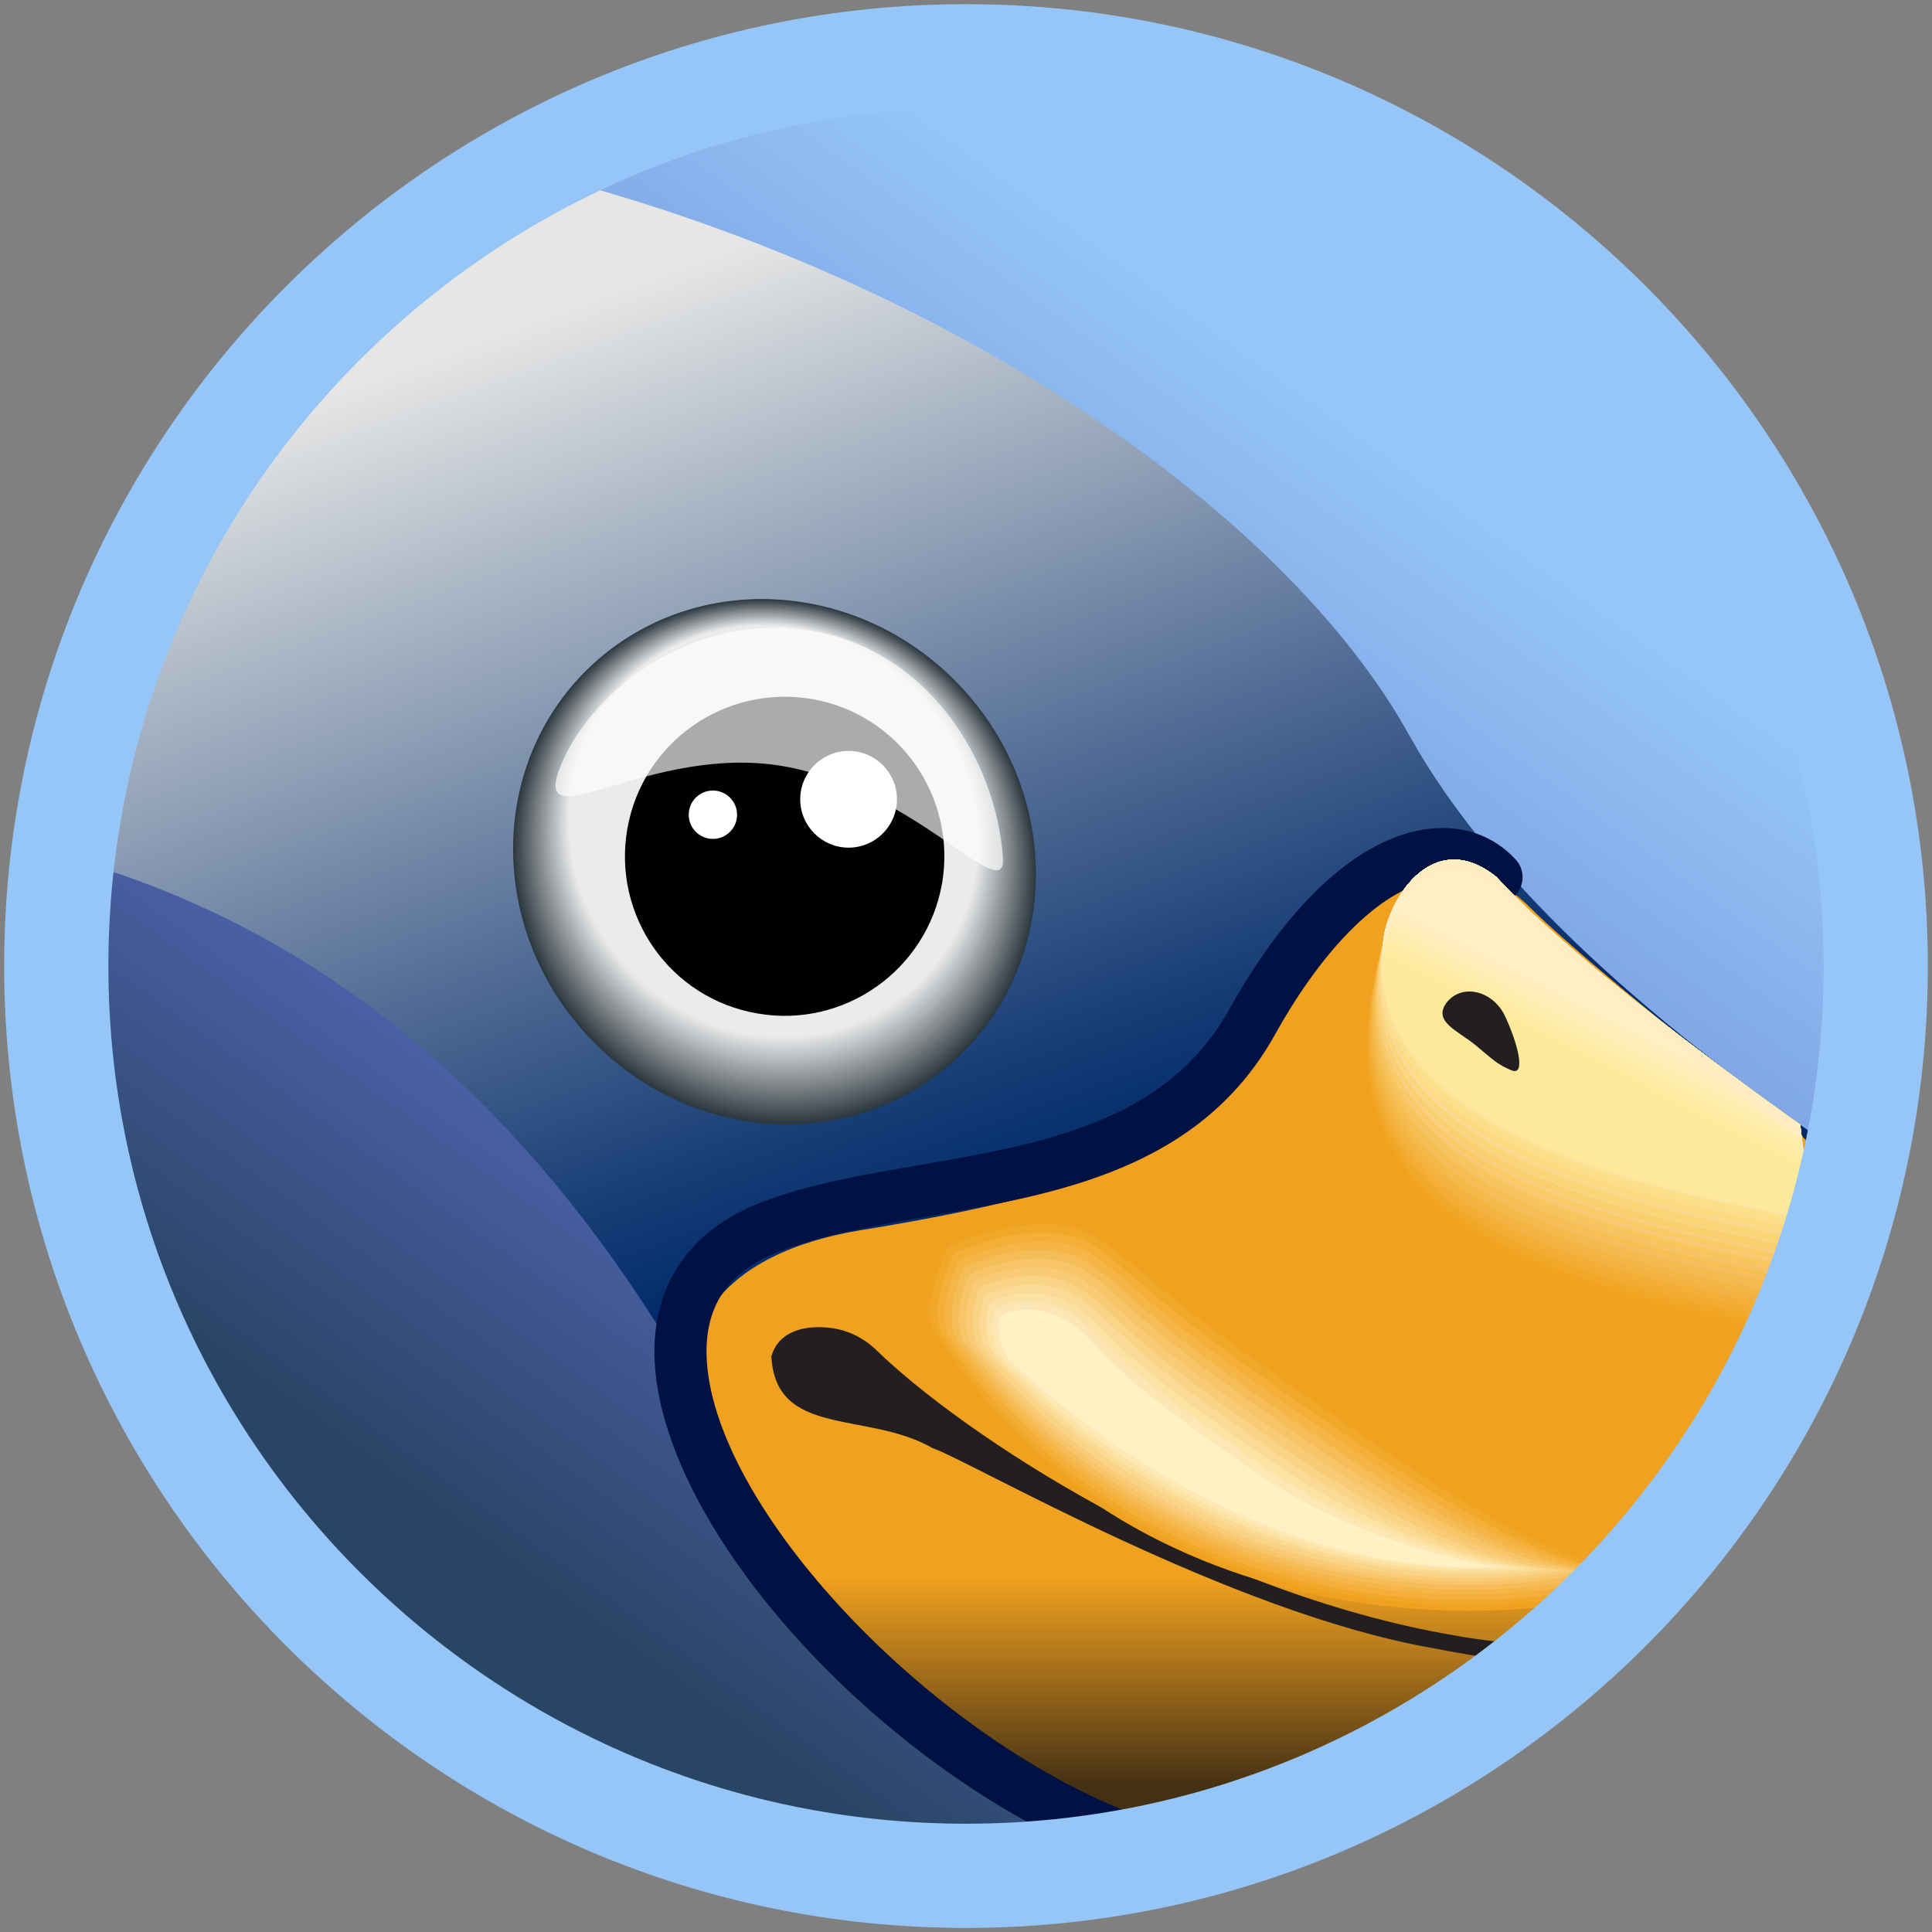 <?xml version="1.0" encoding="UTF-8" standalone="no"?>
<!-- Generator: Adobe Illustrator 15.0.1, SVG Export Plug-In . SVG Version: 6.00 Build 0)  -->

<svg
   xmlns:dc="http://purl.org/dc/elements/1.1/"
   xmlns:cc="http://creativecommons.org/ns#"
   xmlns:rdf="http://www.w3.org/1999/02/22-rdf-syntax-ns#"
   xmlns:svg="http://www.w3.org/2000/svg"
   xmlns="http://www.w3.org/2000/svg"
   xmlns:sodipodi="http://sodipodi.sourceforge.net/DTD/sodipodi-0.dtd"
   xmlns:inkscape="http://www.inkscape.org/namespaces/inkscape"
   version="1.1"
   id="Layer_1"
   x="0px"
   y="0px"
   width="18.537"
   height="18.538"
   viewBox="0 0 18.537 18.538"
   enable-background="new 0 0 18.458 18.458"
   xml:space="preserve"
   inkscape:version="0.48.3.1 r9886"
   sodipodi:docname="start-here-xfce.svg"><rect x="0" y="0" width="18.537" height="18.538" fill="#808080" stroke="none"/><defs
   id="defs4923" /><sodipodi:namedview
   pagecolor="#ffffff"
   bordercolor="#666666"
   borderopacity="1"
   objecttolerance="10"
   gridtolerance="10"
   guidetolerance="10"
   inkscape:pageopacity="0"
   inkscape:pageshadow="2"
   inkscape:window-width="1320"
   inkscape:window-height="912"
   id="namedview4921"
   showgrid="false"
   fit-margin-top="0.04"
   fit-margin-left="0.04"
   fit-margin-right="0.04"
   fit-margin-bottom="0.04"
   inkscape:zoom="187.25419"
   inkscape:cx="8.723915"
   inkscape:cy="1.0873199"
   inkscape:window-x="0"
   inkscape:window-y="33"
   inkscape:window-maximized="0"
   inkscape:current-layer="Layer_1" />
<linearGradient
   id="SVGID_1_"
   gradientUnits="userSpaceOnUse"
   x1="273.898"
   y1="-1229.051"
   x2="281.915"
   y2="-1217.993"
   gradientTransform="matrix(1,0,0,-1,-268.913,-1213.919)">
	<stop
   offset="0"
   style="stop-color:#284565"
   id="stop3977" />
	<stop
   offset="0.392"
   style="stop-color:#5B6DC5"
   id="stop3979" />
	<stop
   offset="1"
   style="stop-color:#95C6F7"
   id="stop3981" />
</linearGradient>
<circle
   cx="9.267"
   cy="9.229"
   r="8.729"
   id="circle3983"
   style="fill:url(#SVGID_1_)"
   sodipodi:cx="9.2670002"
   sodipodi:cy="9.2290001"
   sodipodi:rx="8.7290001"
   sodipodi:ry="8.7290001"
   transform="translate(0.002,0.04)" />
<linearGradient
   id="SVGID_2_"
   gradientUnits="userSpaceOnUse"
   x1="-523.203"
   y1="435.715"
   x2="-519.969"
   y2="444.639"
   gradientTransform="translate(529.893,-433.229)">
	<stop
   offset="0"
   style="stop-color:#E6E6E5"
   id="stop3986" />
	<stop
   offset="0.175"
   style="stop-color:#B9C2CD"
   id="stop3988" />
	<stop
   offset="0.582"
   style="stop-color:#577198"
   id="stop3990" />
	<stop
   offset="0.866"
   style="stop-color:#183E76"
   id="stop3992" />
	<stop
   offset="1"
   style="stop-color:#002A69"
   id="stop3994" />
</linearGradient>
<path
   d="M 17.735,11.111 C 15.946,9.904 14.337,8.526 13.52,7.052 c -1.193,-2.151 -4.502,-4.469 -8.6,-5.448 -0.262,-0.063 -0.693,0.52 -1.693,1.333 -0.222,-0.007 -1.813,2 -1.813,2 L 0.872,8.297 c 2.264,0.699 4.271,2.291 5.875,5.154 1.209,2.154 3.036,3.357 5.073,3.938 1.884,0.538 6.149,-6.12 5.915,-6.278 z"
   id="path3996"
   style="fill:url(#SVGID_2_)"
   inkscape:connector-curvature="0" />
<linearGradient
   id="SVGID_3_"
   gradientUnits="userSpaceOnUse"
   x1="-517.675"
   y1="448.368"
   x2="-517.675"
   y2="450.379"
   gradientTransform="translate(529.893,-433.229)">
	<stop
   offset="0"
   style="stop-color:#F0A11F"
   id="stop3999" />
	<stop
   offset="1"
   style="stop-color:#453014"
   id="stop4001" />
</linearGradient>
<path
   d="m 11.485,10.767 c -0.592,0.529 -1.954,0.83 -3.23,1.037 -1.276,0.209 -2.107,0.979 -1.276,2.375 0.831,1.395 2.255,2.605 3.917,3.293 0.918,0.377 -0.498,0.227 1.77,0.15 1.439,-0.5 1.439,-0.938 1.439,-0.938 0,0 0.5,-0.125 1.438,-1.375 1,-0.813 2.25,-3.625 2.25,-3.625 0,0 -0.104,-0.537 -0.963,-1.188 C 15.973,9.846 14.988,9.016 14.691,8.717 14.393,8.419 14.002,8.241 13.415,8.48 c -0.592,0.237 -0.648,0.623 -1.1,1.214 -0.441,0.595 -0.83,1.073 -0.83,1.073 z"
   id="path4003"
   style="fill:url(#SVGID_3_)"
   inkscape:connector-curvature="0" />
<path
   d="m 15.491,15.783 c -0.514,0.021 -1.031,0 -1.539,-0.092 C 11.481,15.267 9.207,13.734 8.401,12.947 8.28,12.832 8.133,12.765 7.991,12.744 c -0.25,-0.037 -0.52,0.019 -0.59,0.271 0.042,0.783 0.923,0.52 1.546,0.879 0.367,0.125 2.858,1.582 4.804,1.92 0,0 0.861,0.174 1.586,0.209 0.042,-0.086 0.095,-0.166 0.154,-0.24 z"
   id="path4005"
   inkscape:connector-curvature="0"
   style="fill:#231f20" />
<g
   id="g4007"
   transform="translate(0.002,0.04)">
	<g
   id="g4009">
		<path
   d="M 9.169,10.124 C 8.172,11.044 6.585,10.937 5.623,9.884 4.661,8.835 4.693,7.246 5.687,6.332 6.688,5.414 8.275,5.522 9.237,6.57 10.2,7.62 10.163,9.209 9.169,10.124 z"
   id="path4011"
   inkscape:connector-curvature="0"
   style="fill:#2d3940" />
		<path
   d="M 9.162,10.106 C 8.169,11.02 6.59,10.92 5.632,9.868 4.674,8.823 4.707,7.243 5.695,6.331 6.692,5.418 8.271,5.526 9.228,6.569 c 0.958,1.045 0.923,2.633 -0.066,3.537 z"
   id="path4013"
   inkscape:connector-curvature="0"
   style="fill:#313d44" />
		<path
   d="M 9.154,10.096 C 8.167,11 6.594,10.897 5.64,9.858 4.686,8.813 4.719,7.242 5.703,6.334 6.695,5.425 8.267,5.533 9.221,6.57 c 0.953,1.04 0.92,2.62 -0.067,3.526 z"
   id="path4015"
   inkscape:connector-curvature="0"
   style="fill:#354047" />
		<path
   d="M 9.146,10.083 C 8.165,10.983 6.597,10.88 5.648,9.846 4.699,8.807 4.731,7.241 5.71,6.338 6.7,5.432 8.265,5.54 9.212,6.572 10.161,7.608 10.125,9.18 9.146,10.083 z"
   id="path4017"
   inkscape:connector-curvature="0"
   style="fill:#39444b" />
		<path
   d="M 9.137,10.063 C 8.158,10.961 6.6,10.86 5.655,9.827 4.708,8.799 4.741,7.238 5.717,6.339 6.698,5.438 8.259,5.547 9.203,6.574 c 0.946,1.029 0.911,2.594 -0.066,3.489 z"
   id="path4019"
   inkscape:connector-curvature="0"
   style="fill:#3d484e" />
		<path
   d="M 9.128,10.053 C 8.155,10.948 6.603,10.84 5.662,9.817 4.722,8.788 4.754,7.236 5.726,6.342 6.705,5.446 8.255,5.552 9.194,6.574 10.137,7.602 10.1,9.159 9.128,10.053 z"
   id="path4021"
   inkscape:connector-curvature="0"
   style="fill:#414c52" />
		<path
   d="M 9.121,10.04 C 8.153,10.932 6.61,10.827 5.673,9.807 4.736,8.782 4.768,7.237 5.734,6.345 6.707,5.454 8.251,5.559 9.186,6.576 10.122,7.599 10.09,9.149 9.121,10.04 z"
   id="path4023"
   inkscape:connector-curvature="0"
   style="fill:#454f56" />
		<path
   d="M 9.113,10.02 C 8.149,10.913 6.612,10.805 5.68,9.791 4.747,8.772 4.78,7.235 5.741,6.349 6.71,5.461 8.248,5.57 9.178,6.58 10.11,7.595 10.075,9.139 9.113,10.02 z"
   id="path4025"
   inkscape:connector-curvature="0"
   style="fill:#495359" />
		<path
   d="M 9.104,10.006 C 8.144,10.895 6.613,10.785 5.687,9.776 4.758,8.764 4.791,7.232 5.747,6.351 6.713,5.465 8.243,5.575 9.169,6.58 c 0.929,1.011 0.894,2.547 -0.065,3.426 z"
   id="path4027"
   inkscape:connector-curvature="0"
   style="fill:#4d575d" />
		<path
   d="M 9.097,9.993 C 8.139,10.874 6.618,10.764 5.695,9.764 4.771,8.754 4.805,7.233 5.756,6.353 6.717,5.471 8.24,5.58 9.162,6.581 10.084,7.587 10.049,9.116 9.097,9.993 z"
   id="path4029"
   inkscape:connector-curvature="0"
   style="fill:#505b60" />
		<path
   d="M 9.088,9.977 C 8.136,10.856 6.621,10.747 5.703,9.747 4.784,8.747 4.816,7.232 5.763,6.358 6.72,5.481 8.236,5.587 9.153,6.583 10.071,7.585 10.038,9.106 9.088,9.977 z"
   id="path4031"
   inkscape:connector-curvature="0"
   style="fill:#555e64" />
		<path
   d="M 9.081,9.959 C 8.133,10.833 6.625,10.73 5.71,9.73 4.794,8.73 4.827,7.223 5.77,6.353 6.722,5.48 8.23,5.581 9.144,6.576 c 0.917,1.007 0.882,2.52 -0.063,3.383 z"
   id="path4033"
   inkscape:connector-curvature="0"
   style="fill:#596268" />
		<path
   d="M 9.074,9.946 C 8.132,10.815 6.63,10.717 5.72,9.719 4.81,8.725 4.842,7.222 5.78,6.359 6.726,5.492 8.228,5.594 9.136,6.586 c 0.909,0.993 0.878,2.5 -0.062,3.36 z"
   id="path4035"
   inkscape:connector-curvature="0"
   style="fill:#5d666b" />
		<path
   d="M 9.065,9.934 C 8.125,10.795 6.63,10.698 5.727,9.704 4.82,8.717 4.852,7.226 5.787,6.362 6.729,5.498 8.223,5.6 9.127,6.584 c 0.907,0.989 0.87,2.489 -0.062,3.35 z"
   id="path4037"
   inkscape:connector-curvature="0"
   style="fill:#616a6e" />
		<path
   d="M 9.056,9.918 C 8.121,10.772 6.636,10.68 5.735,9.69 4.833,8.71 4.864,7.223 5.793,6.365 6.731,5.506 8.218,5.607 9.117,6.586 10.022,7.571 9.987,9.063 9.056,9.918 z"
   id="path4039"
   inkscape:connector-curvature="0"
   style="fill:#656c72" />
		<path
   d="M 9.049,9.901 C 8.119,10.758 6.64,10.657 5.745,9.678 4.848,8.702 4.878,7.22 5.804,6.368 6.738,5.513 8.218,5.614 9.113,6.588 10.008,7.567 9.975,9.055 9.049,9.901 z"
   id="path4041"
   inkscape:connector-curvature="0"
   style="fill:#687175" />
		<path
   d="M 9.04,9.891 C 8.114,10.743 6.644,10.643 5.751,9.662 4.857,8.692 4.889,7.218 5.81,6.37 6.74,5.519 8.21,5.619 9.102,6.59 9.995,7.564 9.961,9.043 9.04,9.891 z"
   id="path4043"
   inkscape:connector-curvature="0"
   style="fill:#6d7579" />
		<path
   d="M 9.035,9.874 C 8.115,10.728 6.649,10.622 5.761,9.651 4.87,8.683 4.9,7.217 5.817,6.373 6.743,5.525 8.208,5.625 9.094,6.591 9.983,7.561 9.95,9.03 9.035,9.874 z"
   id="path4045"
   inkscape:connector-curvature="0"
   style="fill:#72797e" />
		<path
   d="M 9.024,9.856 C 8.108,10.706 6.649,10.602 5.768,9.635 4.883,8.673 4.913,7.214 5.825,6.375 6.745,5.532 8.203,5.634 9.085,6.594 9.971,7.558 9.938,9.024 9.024,9.856 z"
   id="path4047"
   inkscape:connector-curvature="0"
   style="fill:#757c81" />
		<path
   d="M 9.016,9.846 C 8.105,10.686 6.654,10.584 5.775,9.621 4.894,8.664 4.925,7.211 5.833,6.373 6.748,5.536 8.201,5.637 9.078,6.592 9.956,7.555 9.924,9.012 9.016,9.846 z"
   id="path4049"
   inkscape:connector-curvature="0"
   style="fill:#797f84" />
		<path
   d="M 9.008,9.829 C 8.101,10.667 6.657,10.565 5.783,9.61 4.908,8.655 4.938,7.212 5.841,6.381 6.751,5.546 8.195,5.648 9.07,6.598 9.946,7.55 9.909,8.999 9.008,9.829 z"
   id="path4051"
   inkscape:connector-curvature="0"
   style="fill:#7d8387" />
		<path
   d="M 9,9.813 C 8.096,10.643 6.662,10.543 5.792,9.596 4.92,8.645 4.952,7.203 5.849,6.377 6.756,5.546 8.192,5.645 9.062,6.594 9.932,7.548 9.897,8.989 9,9.813 z"
   id="path4053"
   inkscape:connector-curvature="0"
   style="fill:#82878b" />
		<path
   d="M 8.994,9.803 C 8.095,10.625 6.666,10.532 5.802,9.582 4.934,8.638 4.966,7.207 5.859,6.382 6.761,5.558 8.19,5.655 9.056,6.602 9.918,7.546 9.885,8.979 8.994,9.803 z"
   id="path4055"
   inkscape:connector-curvature="0"
   style="fill:#848a8f" />
		<path
   d="M 8.983,9.786 C 8.087,10.604 6.669,10.515 5.806,9.567 4.943,8.628 4.974,7.204 5.864,6.383 6.761,5.561 8.184,5.656 9.045,6.599 9.907,7.542 9.872,8.969 8.983,9.786 z"
   id="path4057"
   inkscape:connector-curvature="0"
   style="fill:#888e92" />
		<path
   d="M 8.974,9.77 C 8.083,10.584 6.67,10.497 5.813,9.553 4.956,8.62 4.984,7.202 5.87,6.386 6.763,5.57 8.178,5.666 9.037,6.602 9.893,7.54 9.86,8.958 8.974,9.77 z"
   id="path4059"
   inkscape:connector-curvature="0"
   style="fill:#8a9296" />
		<path
   d="M 8.967,9.756 C 8.082,10.569 6.676,10.479 5.822,9.541 4.969,8.61 4.998,7.202 5.877,6.392 6.768,5.579 8.174,5.675 9.027,6.606 9.879,7.534 9.846,8.948 8.967,9.756 z"
   id="path4061"
   inkscape:connector-curvature="0"
   style="fill:#8e969a" />
		<path
   d="M 8.958,9.737 C 8.077,10.551 6.678,10.46 5.83,9.524 4.979,8.6 5.011,7.201 5.886,6.392 6.77,5.58 8.169,5.678 9.019,6.604 9.868,7.531 9.834,8.936 8.958,9.737 z"
   id="path4063"
   inkscape:connector-curvature="0"
   style="fill:#93999d" />
		<path
   d="M 8.953,9.729 C 8.074,10.534 6.682,10.442 5.838,9.514 4.993,8.591 5.023,7.198 5.893,6.394 6.772,5.586 8.167,5.685 9.01,6.604 9.856,7.527 9.823,8.928 8.953,9.729 z"
   id="path4065"
   inkscape:connector-curvature="0"
   style="fill:#979da1" />
		<path
   d="M 8.942,9.709 C 8.07,10.518 6.686,10.42 5.846,9.498 5.004,8.583 5.034,7.196 5.901,6.396 6.776,5.593 8.164,5.69 9.001,6.606 9.844,7.524 9.809,8.915 8.942,9.709 z"
   id="path4067"
   inkscape:connector-curvature="0"
   style="fill:#9aa0a4" />
		<path
   d="M 8.934,9.696 C 8.066,10.493 6.689,10.401 5.854,9.485 5.017,8.575 5.046,7.194 5.908,6.4 6.778,5.602 8.158,5.697 8.991,6.608 9.831,7.521 9.795,8.905 8.934,9.696 z"
   id="path4069"
   inkscape:connector-curvature="0"
   style="fill:#9ea4a7" />
		<path
   d="M 8.926,9.688 C 8.064,10.479 6.693,10.387 5.862,9.475 5.029,8.569 5.059,7.195 5.916,6.405 6.782,5.611 8.156,5.706 8.983,6.612 9.817,7.518 9.784,8.895 8.926,9.688 z"
   id="path4071"
   inkscape:connector-curvature="0"
   style="fill:#a3a8ac" />
		<path
   d="M 8.917,9.667 C 8.059,10.456 6.697,10.364 5.87,9.458 5.042,8.557 5.072,7.19 5.925,6.404 6.785,5.615 8.15,5.709 8.975,6.609 9.805,7.515 9.77,8.885 8.917,9.667 z"
   id="path4073"
   inkscape:connector-curvature="0"
   style="fill:#a7acaf" />
		<path
   d="M 8.912,9.651 C 8.058,10.434 6.701,10.344 5.88,9.444 5.055,8.55 5.083,7.19 5.932,6.409 6.788,5.622 8.147,5.717 8.967,6.613 9.79,7.511 9.758,8.874 8.912,9.651 z"
   id="path4075"
   inkscape:connector-curvature="0"
   style="fill:#abb1b4" />
		<path
   d="M 8.901,9.643 C 8.051,10.416 6.703,10.331 5.886,9.434 5.066,8.542 5.096,7.189 5.939,6.41 6.791,5.63 8.142,5.721 8.959,6.614 9.778,7.509 9.746,8.864 8.901,9.643 z"
   id="path4077"
   inkscape:connector-curvature="0"
   style="fill:#b0b4b7" />
		<path
   d="M 8.894,9.624 C 8.048,10.395 6.708,10.312 5.894,9.421 5.08,8.53 5.107,7.186 5.948,6.413 6.795,5.635 8.14,5.728 8.952,6.615 9.766,7.505 9.736,8.854 8.894,9.624 z"
   id="path4079"
   inkscape:connector-curvature="0"
   style="fill:#b3b7ba" />
		<path
   d="M 8.886,9.606 C 8.045,10.377 6.711,10.295 5.902,9.403 5.091,8.521 5.12,7.185 5.954,6.417 6.796,5.645 8.134,5.736 8.943,6.617 9.751,7.501 9.721,8.844 8.886,9.606 z"
   id="path4081"
   inkscape:connector-curvature="0"
   style="fill:#b7bbbe" />
		<path
   d="M 8.877,9.596 C 8.041,10.366 6.715,10.28 5.91,9.395 5.102,8.515 5.131,7.185 5.962,6.417 6.8,5.648 8.128,5.74 8.934,6.617 9.742,7.499 9.708,8.831 8.877,9.596 z"
   id="path4083"
   inkscape:connector-curvature="0"
   style="fill:#bcbfc1" />
		<path
   d="M 8.871,9.579 C 8.037,10.34 6.718,10.254 5.919,9.379 5.116,8.503 5.144,7.182 5.971,6.42 6.804,5.655 8.127,5.747 8.926,6.62 9.728,7.495 9.695,8.821 8.871,9.579 z"
   id="path4085"
   inkscape:connector-curvature="0"
   style="fill:#bfc3c5" />
		<path
   d="M 8.861,9.563 C 8.034,10.323 6.722,10.237 5.926,9.364 5.128,8.497 5.156,7.178 5.977,6.421 6.806,5.66 8.122,5.751 8.916,6.619 9.716,7.491 9.683,8.813 8.861,9.563 z"
   id="path4087"
   inkscape:connector-curvature="0"
   style="fill:#c3c6c9" />
		<path
   d="M 8.853,9.549 C 8.029,10.307 6.725,10.223 5.933,9.354 5.141,8.489 5.167,7.18 5.986,6.425 6.808,5.668 8.119,5.762 8.91,6.623 9.703,7.487 9.669,8.799 8.853,9.549 z"
   id="path4089"
   inkscape:connector-curvature="0"
   style="fill:#c7cacc" />
		<path
   d="M 8.844,9.536 C 8.028,10.287 6.73,10.198 5.942,9.339 5.155,8.479 5.181,7.178 5.992,6.432 6.812,5.679 8.115,5.769 8.9,6.626 9.688,7.484 9.658,8.788 8.844,9.536 z"
   id="path4091"
   inkscape:connector-curvature="0"
   style="fill:#cbced0" />
		<path
   d="M 8.836,9.52 C 8.023,10.266 6.731,10.18 5.949,9.327 5.165,8.472 5.193,7.173 6,6.429 6.816,5.683 8.11,5.774 8.891,6.624 9.677,7.481 9.646,8.78 8.836,9.52 z"
   id="path4093"
   inkscape:connector-curvature="0"
   style="fill:#d0d3d4" />
		<path
   d="M 8.83,9.504 C 8.02,10.249 6.739,10.161 5.958,9.311 5.179,8.458 5.205,7.171 6.008,6.435 6.819,5.691 8.106,5.782 8.883,6.627 9.664,7.479 9.633,8.77 8.83,9.504 z"
   id="path4095"
   inkscape:connector-curvature="0"
   style="fill:#d3d5d7" />
		<path
   d="M 8.822,9.493 C 8.016,10.227 6.74,10.141 5.967,9.298 5.189,8.45 5.218,7.171 6.016,6.436 6.822,5.695 8.102,5.782 8.875,6.626 9.651,7.475 9.619,8.758 8.822,9.493 z"
   id="path4097"
   inkscape:connector-curvature="0"
   style="fill:#d7d9db" />
		<path
   d="M 8.812,9.479 C 8.011,10.209 6.744,10.129 5.974,9.288 5.202,8.442 5.229,7.17 6.021,6.439 6.823,5.704 8.096,5.789 8.865,6.63 9.638,7.471 9.606,8.747 8.812,9.479 z"
   id="path4099"
   inkscape:connector-curvature="0"
   style="fill:#dbddde" />
		<path
   d="M 8.805,9.459 C 8.01,10.191 6.747,10.105 5.981,9.27 5.215,8.432 5.241,7.167 6.03,6.441 6.827,5.709 8.093,5.795 8.858,6.632 9.626,7.469 9.594,8.737 8.805,9.459 z"
   id="path4101"
   inkscape:connector-curvature="0"
   style="fill:#dfe1e2" />
		<path
   d="M 8.795,9.446 C 8.005,10.176 6.752,10.092 5.987,9.258 5.227,8.423 5.252,7.167 6.037,6.444 6.829,5.713 8.088,5.802 8.847,6.631 9.613,7.466 9.582,8.729 8.795,9.446 z"
   id="path4103"
   inkscape:connector-curvature="0"
   style="fill:#e4e4e5" />
		<path
   d="M 8.788,9.434 C 8.002,10.159 6.753,10.079 5.998,9.245 5.24,8.418 5.266,7.166 6.046,6.448 6.835,5.723 8.086,5.811 8.84,6.636 9.6,7.464 9.57,8.716 8.788,9.434 z"
   id="path4105"
   inkscape:connector-curvature="0"
   style="fill:#e8e8e8" />
		<path
   d="M 8.781,9.417 C 8,10.14 6.759,10.058 6.007,9.229 5.252,8.409 5.278,7.163 6.054,6.448 6.837,5.728 8.081,5.815 8.832,6.636 9.587,7.458 9.559,8.708 8.781,9.417 z"
   id="path4107"
   inkscape:connector-curvature="0"
   style="fill:#ebebeb" />
	</g>
	<g
   id="g4109">
		<path
   d="M 9.037,8.435 C 9.179,7.602 8.62,6.81 7.789,6.667 6.953,6.525 6.162,7.081 6.017,7.913 5.872,8.747 6.429,9.542 7.266,9.684 8.097,9.829 8.891,9.268 9.037,8.435 z"
   id="path4111"
   inkscape:connector-curvature="0"
   style="fill:#010101" />
		<circle
   cx="8.14"
   cy="7.629"
   r="0.464"
   id="circle4113"
   sodipodi:cx="8.1400003"
   sodipodi:cy="7.6290002"
   sodipodi:rx="0.46399999"
   sodipodi:ry="0.46399999"
   style="fill:#ffffff"
   d="m 8.604,7.629 c 0,0.256 -0.208,0.464 -0.464,0.464 -0.256,0 -0.464,-0.208 -0.464,-0.464 0,-0.256 0.208,-0.464 0.464,-0.464 0.256,0 0.464,0.208 0.464,0.464 z" />
		<circle
   cx="6.838"
   cy="7.777"
   r="0.232"
   id="circle4115"
   sodipodi:cx="6.8379998"
   sodipodi:cy="7.777"
   sodipodi:rx="0.23199999"
   sodipodi:ry="0.23199999"
   style="fill:#ffffff"
   d="m 7.07,7.777 c 0,0.128 -0.104,0.232 -0.232,0.232 -0.128,0 -0.232,-0.104 -0.232,-0.232 0,-0.128 0.104,-0.232 0.232,-0.232 0.128,0 0.232,0.104 0.232,0.232 z" />
	</g>
</g>
<path
   enable-background="new    "
   d="M 9.623,8.228 C 9.658,8.723 8.778,7.57 7.518,7.352 c -1.263,-0.221 -2.403,0.716 -2.153,0.034 0.268,-0.729 1.27,-1.534 2.434,-1.332 1.097,0.19 1.757,1.229 1.824,2.174 z"
   id="path4117"
   inkscape:connector-curvature="0"
   style="opacity:0.67;fill:#ffffff" />
<g
   id="g4119"
   transform="translate(0.002,0.04)">
	<path
   d="m 10.911,17.897 c -0.025,0 -0.055,-0.005 -0.082,-0.016 C 8.557,17.082 6.302,14.643 6.277,12.955 6.267,12.273 6.628,11.758 7.293,11.5 c 0.465,-0.18 0.988,-0.27 1.541,-0.364 1.157,-0.2 2.353,-0.406 2.956,-1.487 0.58,-1.042 1.262,-1.658 1.914,-1.736 0.332,-0.041 0.625,0.066 0.836,0.293 0.094,0.102 0.088,0.26 -0.014,0.354 -0.102,0.093 -0.26,0.087 -0.355,-0.014 -0.102,-0.111 -0.236,-0.16 -0.406,-0.137 -0.479,0.057 -1.053,0.611 -1.537,1.483 -0.721,1.289 -2.096,1.526 -3.31,1.735 -0.527,0.093 -1.026,0.179 -1.445,0.341 -0.475,0.184 -0.703,0.504 -0.696,0.979 0.022,1.455 2.19,3.749 4.218,4.463 0.129,0.045 0.197,0.188 0.152,0.318 -0.037,0.105 -0.133,0.169 -0.236,0.169 z"
   id="path4121"
   inkscape:connector-curvature="0"
   style="fill:#001243" />
</g>
<g
   id="g4123"
   transform="translate(0.002,0.04)">
	<path
   d="m 9.053,11.854 c 0,0 1.034,-0.479 1.555,-0.063 0.643,0.479 0.502,0.489 2.475,1.842 0.699,0.479 2.1,1.514 3.021,1.428 -1.174,0.564 -5.146,0.838 -7.143,-2.256 -0.283,-0.265 0.092,-0.951 0.092,-0.951 z"
   id="path4125"
   inkscape:connector-curvature="0"
   style="fill:#f0a11f" />
	
		<linearGradient
   id="SVGID_4_"
   gradientUnits="userSpaceOnUse"
   x1="-1448.666"
   y1="-4872.137"
   x2="-1450.77"
   y2="-4866.067"
   gradientTransform="matrix(0.999,0.015,-0.015,-0.82,1384.995,-3953.459)">
		<stop
   offset="0"
   style="stop-color:#F1A728"
   id="stop4128" />
		<stop
   offset="1"
   style="stop-color:#F1A728"
   id="stop4130" />
	</linearGradient>
	<path
   d="m 9.103,11.917 c 0,0 0.968,-0.444 1.48,-0.041 0.607,0.447 0.475,0.479 2.414,1.806 0.689,0.473 2.041,1.438 2.945,1.366 -1.189,0.521 -4.953,0.724 -6.914,-2.229 -0.276,-0.252 0.075,-0.902 0.075,-0.902 z"
   id="path4132"
   style="fill:url(#SVGID_4_)"
   inkscape:connector-curvature="0" />
	
		<linearGradient
   id="SVGID_5_"
   gradientUnits="userSpaceOnUse"
   x1="-1574.702"
   y1="-5563.092"
   x2="-1577.077"
   y2="-5556.24"
   gradientTransform="matrix(0.997,0.031,-0.031,-0.639,1411.872,-3489.568)">
		<stop
   offset="0"
   style="stop-color:#F4AE39"
   id="stop4135" />
		<stop
   offset="1"
   style="stop-color:#F4AF38"
   id="stop4137" />
	</linearGradient>
	<path
   d="m 9.151,11.983 c 0,0 0.906,-0.426 1.412,-0.02 0.566,0.422 0.449,0.469 2.354,1.77 0.68,0.461 1.98,1.365 2.873,1.314 -1.205,0.477 -4.762,0.6 -6.685,-2.195 C 8.83,12.6 9.151,11.983 9.151,11.983 z"
   id="path4139"
   style="fill:url(#SVGID_5_)"
   inkscape:connector-curvature="0" />
	
		<linearGradient
   id="SVGID_6_"
   gradientUnits="userSpaceOnUse"
   x1="-1749.074"
   y1="-6810.256"
   x2="-1751.971"
   y2="-6801.898"
   gradientTransform="matrix(0.996,0.047,-0.047,-0.459,1439.008,-3025.426)">
		<stop
   offset="0"
   style="stop-color:#F4B548"
   id="stop4142" />
		<stop
   offset="1"
   style="stop-color:#F5B647"
   id="stop4144" />
	</linearGradient>
	<path
   d="m 9.201,12.055 c 0,0 0.841,-0.4 1.335,-0.016 0.533,0.399 0.426,0.463 2.297,1.733 0.662,0.455 1.922,1.291 2.797,1.263 -1.217,0.436 -4.564,0.479 -6.457,-2.166 -0.267,-0.245 0.028,-0.814 0.028,-0.814 z"
   id="path4146"
   style="fill:url(#SVGID_6_)"
   inkscape:connector-curvature="0" />
	
		<linearGradient
   id="SVGID_7_"
   gradientUnits="userSpaceOnUse"
   x1="-2066.486"
   y1="-9729.922"
   x2="-2070.67"
   y2="-9717.85"
   gradientTransform="matrix(0.995,0.062,-0.062,-0.278,1466.252,-2561.541)">
		<stop
   offset="0"
   style="stop-color:#F5BC58"
   id="stop4149" />
		<stop
   offset="1"
   style="stop-color:#F4BD57"
   id="stop4151" />
	</linearGradient>
	<path
   d="m 9.25,12.118 c 0,0 0.778,-0.375 1.265,0.01 0.5,0.375 0.4,0.453 2.234,1.695 0.652,0.445 1.867,1.221 2.723,1.209 -1.23,0.385 -4.373,0.357 -6.227,-2.139 -0.264,-0.24 0.005,-0.775 0.005,-0.775 z"
   id="path4153"
   style="fill:url(#SVGID_7_)"
   inkscape:connector-curvature="0" />
	
		<linearGradient
   id="SVGID_8_"
   gradientUnits="userSpaceOnUse"
   x1="-3384.998"
   y1="-24349.434"
   x2="-3395.8"
   y2="-24318.264"
   gradientTransform="matrix(0.993,0.078,-0.078,-0.098,1493.132,-2097.657)">
		<stop
   offset="0"
   style="stop-color:#F6C368"
   id="stop4156" />
		<stop
   offset="1"
   style="stop-color:#F7C568"
   id="stop4158" />
	</linearGradient>
	<path
   d="m 9.3,12.188 c 0,0 0.714,-0.354 1.189,0.021 0.465,0.35 0.377,0.438 2.178,1.662 0.639,0.438 1.811,1.146 2.646,1.155 C 14.071,15.362 11.129,15.264 9.314,12.92 9.058,12.688 9.3,12.188 9.3,12.188 z"
   id="path4160"
   style="fill:url(#SVGID_8_)"
   inkscape:connector-curvature="0" />
	
		<linearGradient
   id="SVGID_9_"
   gradientUnits="userSpaceOnUse"
   x1="317.649"
   y1="19505.004"
   x2="308.422"
   y2="19531.625"
   gradientTransform="matrix(0.992,0.093,-0.093,0.083,1520.376,-1633.772)">
		<stop
   offset="0"
   style="stop-color:#F9CB77"
   id="stop4163" />
		<stop
   offset="1"
   style="stop-color:#FACC75"
   id="stop4165" />
	</linearGradient>
	<path
   d="m 9.348,12.25 c 0,0 0.649,-0.322 1.116,0.043 0.43,0.324 0.352,0.436 2.117,1.629 0.627,0.43 1.752,1.076 2.574,1.104 -1.26,0.291 -3.988,0.119 -5.769,-2.076 -0.252,-0.237 -0.038,-0.7 -0.038,-0.7 z"
   id="path4167"
   style="fill:url(#SVGID_9_)"
   inkscape:connector-curvature="0" />
	
		<linearGradient
   id="SVGID_10_"
   gradientUnits="userSpaceOnUse"
   x1="-1009.683"
   y1="4905.658"
   x2="-1012.284"
   y2="4913.163"
   gradientTransform="matrix(0.991,0.109,-0.109,0.263,1547.258,-1169.886)">
		<stop
   offset="0"
   style="stop-color:#FAD287"
   id="stop4170" />
		<stop
   offset="1"
   style="stop-color:#FAD486"
   id="stop4172" />
	</linearGradient>
	<path
   d="m 9.397,12.315 c 0,0 0.583,-0.297 1.042,0.064 0.396,0.299 0.328,0.422 2.059,1.596 0.613,0.416 1.693,1.002 2.498,1.049 -1.27,0.244 -3.795,0 -5.539,-2.047 -0.249,-0.234 -0.06,-0.662 -0.06,-0.662 z"
   id="path4174"
   style="fill:url(#SVGID_10_)"
   inkscape:connector-curvature="0" />
	
		<linearGradient
   id="SVGID_11_"
   gradientUnits="userSpaceOnUse"
   x1="-1328.476"
   y1="1990.679"
   x2="-1329.784"
   y2="1994.454"
   gradientTransform="matrix(0.989,0.124,-0.124,0.444,1574.503,-706)">
		<stop
   offset="0"
   style="stop-color:#FBD996"
   id="stop4177" />
		<stop
   offset="1"
   style="stop-color:#FBDB94"
   id="stop4179" />
	</linearGradient>
	<path
   d="m 9.449,12.387 c 0,0 0.521,-0.273 0.97,0.072 0.359,0.271 0.305,0.414 1.998,1.563 0.605,0.408 1.643,0.932 2.43,0.992 -1.285,0.197 -3.605,-0.121 -5.312,-2.02 C 9.285,12.77 9.449,12.387 9.449,12.387 z"
   id="path4181"
   style="fill:url(#SVGID_11_)"
   inkscape:connector-curvature="0" />
	
		<linearGradient
   id="SVGID_12_"
   gradientUnits="userSpaceOnUse"
   x1="-1502.973"
   y1="744.591"
   x2="-1503.743"
   y2="746.811"
   gradientTransform="matrix(0.988,0.14,-0.14,0.624,1601.637,-241.859)">
		<stop
   offset="0"
   style="stop-color:#FCE0A6"
   id="stop4184" />
		<stop
   offset="1"
   style="stop-color:#FCE2A3"
   id="stop4186" />
	</linearGradient>
	<path
   d="m 9.496,12.454 c 0,0 0.456,-0.25 0.897,0.096 0.322,0.248 0.277,0.402 1.939,1.521 0.592,0.398 1.578,0.854 2.348,0.938 C 13.381,15.161 11.276,14.774 9.599,13.022 9.363,12.803 9.496,12.454 9.496,12.454 z"
   id="path4188"
   style="fill:url(#SVGID_12_)"
   inkscape:connector-curvature="0" />
	
		<linearGradient
   id="SVGID_13_"
   gradientUnits="userSpaceOnUse"
   x1="-1629.468"
   y1="54.806"
   x2="-1629.951"
   y2="56.2"
   gradientTransform="matrix(0.987,0.155,-0.155,0.805,1628.516,222.024)">
		<stop
   offset="0"
   style="stop-color:#FDE6B5"
   id="stop4191" />
		<stop
   offset="1"
   style="stop-color:#FEEAB3"
   id="stop4193" />
	</linearGradient>
	<path
   d="m 9.544,12.52 c 0,0 0.394,-0.227 0.823,0.107 0.289,0.225 0.254,0.396 1.881,1.487 0.578,0.39 1.521,0.783 2.271,0.884 C 13.205,15.102 11.304,14.644 9.665,13.043 9.437,12.833 9.544,12.52 9.544,12.52 z"
   id="path4195"
   style="fill:url(#SVGID_13_)"
   inkscape:connector-curvature="0" />
	
		<linearGradient
   id="SVGID_14_"
   gradientUnits="userSpaceOnUse"
   x1="-1734.312"
   y1="-382.009"
   x2="-1734.62"
   y2="-381.118"
   gradientTransform="matrix(0.985,0.171,-0.171,0.985,1655.761,685.911)">
		<stop
   offset="0"
   style="stop-color:#FFEFC6"
   id="stop4198" />
		<stop
   offset="1"
   style="stop-color:#FFF1C3"
   id="stop4200" />
	</linearGradient>
	<path
   d="m 9.595,12.583 c 0,0 0.328,-0.199 0.75,0.129 0.254,0.195 0.229,0.388 1.82,1.451 0.563,0.381 1.463,0.713 2.197,0.832 -1.328,0.063 -3.021,-0.479 -4.623,-1.93 C 9.513,12.858 9.595,12.583 9.595,12.583 z"
   id="path4202"
   style="fill:url(#SVGID_14_)"
   inkscape:connector-curvature="0" />
</g>
<g
   id="g4204"
   transform="translate(0.002,0.04)">
	<path
   d="m 13.268,9.014 c -0.746,2.586 1.207,3.254 3.623,3.729 0.217,0.039 0.646,0.152 0.646,0.152 L 17.27,10.75 c 0,0 -2.09,-1.465 -2.916,-2.375 -0.619,-0.501 -1.061,0.249 -1.086,0.639 z"
   id="path4206"
   inkscape:connector-curvature="0"
   style="fill:#f0a11f" />
	
		<linearGradient
   id="SVGID_15_"
   gradientUnits="userSpaceOnUse"
   x1="-1456.963"
   y1="-4807.501"
   x2="-1457.637"
   y2="-4805.961"
   gradientTransform="matrix(0.873,-0.116,-0.12,-0.894,712.261,-4456.845)">
		<stop
   offset="0"
   style="stop-color:#F1A11F"
   id="stop4209" />
		<stop
   offset="1"
   style="stop-color:#F1A11F"
   id="stop4211" />
	</linearGradient>
	<path
   d="m 13.266,9.014 c -0.738,2.574 1.207,3.24 3.621,3.715 0.219,0.043 0.646,0.154 0.646,0.154 l -0.27,-2.133 c 0,0 -2.086,-1.463 -2.91,-2.374 -0.618,-0.502 -1.06,0.248 -1.087,0.638 z"
   id="path4213"
   style="fill:url(#SVGID_15_)"
   inkscape:connector-curvature="0" />
	
		<linearGradient
   id="SVGID_16_"
   gradientUnits="userSpaceOnUse"
   x1="-1467.824"
   y1="-4855.71"
   x2="-1468.506"
   y2="-4854.152"
   gradientTransform="matrix(0.873,-0.115,-0.119,-0.876,720.841,-4410.962)">
		<stop
   offset="0"
   style="stop-color:#F1A21F"
   id="stop4216" />
		<stop
   offset="1"
   style="stop-color:#F1A11F"
   id="stop4218" />
	</linearGradient>
	<path
   d="m 13.268,9.014 c -0.732,2.559 1.203,3.225 3.619,3.701 0.217,0.047 0.645,0.154 0.645,0.154 l -0.266,-2.115 c 0,0 -2.084,-1.465 -2.912,-2.375 -0.619,-0.505 -1.061,0.245 -1.086,0.635 z"
   id="path4220"
   style="fill:url(#SVGID_16_)"
   inkscape:connector-curvature="0" />
	
		<linearGradient
   id="SVGID_17_"
   gradientUnits="userSpaceOnUse"
   x1="-1479.851"
   y1="-4906.011"
   x2="-1480.541"
   y2="-4904.433"
   gradientTransform="matrix(0.873,-0.113,-0.118,-0.858,729.438,-4365.252)">
		<stop
   offset="0"
   style="stop-color:#F1A221"
   id="stop4223" />
		<stop
   offset="1"
   style="stop-color:#F1A21F"
   id="stop4225" />
	</linearGradient>
	<path
   d="m 13.268,9.014 c -0.729,2.541 1.203,3.213 3.617,3.686 0.219,0.047 0.646,0.156 0.646,0.156 l -0.268,-2.104 c 0,0 -2.086,-1.467 -2.912,-2.375 -0.616,-0.503 -1.058,0.247 -1.083,0.637 z"
   id="path4227"
   style="fill:url(#SVGID_17_)"
   inkscape:connector-curvature="0" />
	
		<linearGradient
   id="SVGID_18_"
   gradientUnits="userSpaceOnUse"
   x1="-1491.397"
   y1="-4958.602"
   x2="-1492.096"
   y2="-4957.003"
   gradientTransform="matrix(0.873,-0.112,-0.117,-0.84,737.878,-4319.545)">
		<stop
   offset="0"
   style="stop-color:#F2A322"
   id="stop4230" />
		<stop
   offset="1"
   style="stop-color:#F2A320"
   id="stop4232" />
	</linearGradient>
	<path
   d="m 13.268,9.014 c -0.719,2.527 1.199,3.199 3.615,3.676 0.219,0.041 0.646,0.154 0.646,0.154 l -0.26,-2.09 c 0,0 -2.09,-1.467 -2.914,-2.375 -0.62,-0.505 -1.062,0.245 -1.087,0.635 z"
   id="path4234"
   style="fill:url(#SVGID_18_)"
   inkscape:connector-curvature="0" />
	
		<linearGradient
   id="SVGID_19_"
   gradientUnits="userSpaceOnUse"
   x1="-1503.736"
   y1="-5013.696"
   x2="-1504.445"
   y2="-5012.075"
   gradientTransform="matrix(0.873,-0.11,-0.116,-0.822,746.913,-4273.709)">
		<stop
   offset="0"
   style="stop-color:#F2A422"
   id="stop4237" />
		<stop
   offset="1"
   style="stop-color:#F2A421"
   id="stop4239" />
	</linearGradient>
	<path
   d="m 13.268,9.014 c -0.713,2.51 1.199,3.188 3.615,3.66 0.217,0.045 0.645,0.156 0.645,0.156 l -0.26,-2.076 c 0,0 -2.086,-1.465 -2.914,-2.375 -0.619,-0.505 -1.061,0.245 -1.086,0.635 z"
   id="path4241"
   style="fill:url(#SVGID_19_)"
   inkscape:connector-curvature="0" />
	
		<linearGradient
   id="SVGID_20_"
   gradientUnits="userSpaceOnUse"
   x1="-1515.692"
   y1="-5071.208"
   x2="-1516.411"
   y2="-5069.565"
   gradientTransform="matrix(0.873,-0.109,-0.115,-0.803,755.279,-4228.165)">
		<stop
   offset="0"
   style="stop-color:#F2A523"
   id="stop4244" />
		<stop
   offset="1"
   style="stop-color:#F2A422"
   id="stop4246" />
	</linearGradient>
	<path
   d="m 13.268,9.014 c -0.707,2.498 1.195,3.172 3.611,3.648 0.219,0.043 0.648,0.153 0.648,0.153 l -0.258,-2.063 c 0,0 -2.09,-1.471 -2.914,-2.375 -0.62,-0.503 -1.062,0.247 -1.087,0.637 z"
   id="path4248"
   style="fill:url(#SVGID_20_)"
   inkscape:connector-curvature="0" />
	
		<linearGradient
   id="SVGID_21_"
   gradientUnits="userSpaceOnUse"
   x1="-1528.162"
   y1="-5131.338"
   x2="-1528.892"
   y2="-5129.671"
   gradientTransform="matrix(0.874,-0.107,-0.114,-0.785,764.039,-4182.632)">
		<stop
   offset="0"
   style="stop-color:#F2A525"
   id="stop4251" />
		<stop
   offset="1"
   style="stop-color:#F2A522"
   id="stop4253" />
	</linearGradient>
	<path
   d="m 13.268,9.014 c -0.699,2.482 1.193,3.158 3.609,3.633 0.221,0.043 0.646,0.156 0.646,0.156 l -0.254,-2.051 c 0,0 -2.09,-1.467 -2.914,-2.375 -0.62,-0.503 -1.062,0.247 -1.087,0.637 z"
   id="path4255"
   style="fill:url(#SVGID_21_)"
   inkscape:connector-curvature="0" />
	
		<linearGradient
   id="SVGID_22_"
   gradientUnits="userSpaceOnUse"
   x1="-1540.855"
   y1="-5194.56"
   x2="-1541.595"
   y2="-5192.868"
   gradientTransform="matrix(0.874,-0.105,-0.113,-0.767,772.571,-4136.649)">
		<stop
   offset="0"
   style="stop-color:#F2A727"
   id="stop4258" />
		<stop
   offset="1"
   style="stop-color:#F1A623"
   id="stop4260" />
	</linearGradient>
	<path
   d="m 13.268,9.014 c -0.693,2.467 1.191,3.145 3.607,3.619 0.221,0.047 0.646,0.156 0.646,0.156 l -0.252,-2.037 c 0,0 -2.088,-1.467 -2.914,-2.375 -0.62,-0.503 -1.062,0.247 -1.087,0.637 z"
   id="path4262"
   style="fill:url(#SVGID_22_)"
   inkscape:connector-curvature="0" />
	
		<linearGradient
   id="SVGID_23_"
   gradientUnits="userSpaceOnUse"
   x1="-1553.881"
   y1="-5260.445"
   x2="-1554.633"
   y2="-5258.727"
   gradientTransform="matrix(0.874,-0.104,-0.112,-0.749,781.34,-4090.914)">
		<stop
   offset="0"
   style="stop-color:#F1A728"
   id="stop4265" />
		<stop
   offset="1"
   style="stop-color:#F1A725"
   id="stop4267" />
	</linearGradient>
	<path
   d="m 13.268,9.014 c -0.686,2.451 1.189,3.129 3.605,3.607 0.221,0.043 0.646,0.153 0.646,0.153 l -0.25,-2.021 c 0,0 -2.09,-1.469 -2.914,-2.375 -0.62,-0.504 -1.062,0.246 -1.087,0.636 z"
   id="path4269"
   style="fill:url(#SVGID_23_)"
   inkscape:connector-curvature="0" />
	
		<linearGradient
   id="SVGID_24_"
   gradientUnits="userSpaceOnUse"
   x1="-1567.367"
   y1="-5329.715"
   x2="-1568.13"
   y2="-5327.969"
   gradientTransform="matrix(0.874,-0.102,-0.112,-0.731,789.769,-4045.357)">
		<stop
   offset="0"
   style="stop-color:#F1A829"
   id="stop4272" />
		<stop
   offset="1"
   style="stop-color:#F1A726"
   id="stop4274" />
	</linearGradient>
	<path
   d="m 13.268,9.014 c -0.68,2.438 1.189,3.119 3.604,3.594 0.225,0.041 0.646,0.154 0.646,0.154 l -0.25,-2.008 c 0,0 -2.086,-1.467 -2.914,-2.375 -0.619,-0.505 -1.061,0.245 -1.086,0.635 z"
   id="path4276"
   style="fill:url(#SVGID_24_)"
   inkscape:connector-curvature="0" />
	
		<linearGradient
   id="SVGID_25_"
   gradientUnits="userSpaceOnUse"
   x1="-1581.036"
   y1="-5402.166"
   x2="-1581.812"
   y2="-5400.391"
   gradientTransform="matrix(0.874,-0.101,-0.111,-0.713,798.658,-3999.231)">
		<stop
   offset="0"
   style="stop-color:#F3A82B"
   id="stop4279" />
		<stop
   offset="1"
   style="stop-color:#F2A827"
   id="stop4281" />
	</linearGradient>
	<path
   d="m 13.268,9.014 c -0.674,2.42 1.188,3.104 3.604,3.582 0.217,0.041 0.646,0.152 0.646,0.152 L 17.266,10.75 c 0,0 -2.084,-1.467 -2.912,-2.374 -0.619,-0.502 -1.061,0.248 -1.086,0.638 z"
   id="path4283"
   style="fill:url(#SVGID_25_)"
   inkscape:connector-curvature="0" />
	
		<linearGradient
   id="SVGID_26_"
   gradientUnits="userSpaceOnUse"
   x1="-1595.076"
   y1="-5479.237"
   x2="-1595.866"
   y2="-5477.433"
   gradientTransform="matrix(0.874,-0.099,-0.11,-0.695,807.42,-3953.553)">
		<stop
   offset="0"
   style="stop-color:#F2A92D"
   id="stop4286" />
		<stop
   offset="1"
   style="stop-color:#F2A928"
   id="stop4288" />
	</linearGradient>
	<path
   d="m 13.268,9.014 c -0.666,2.406 1.188,3.088 3.602,3.57 0.223,0.041 0.648,0.149 0.648,0.149 L 17.27,10.754 c 0,0 -2.088,-1.467 -2.914,-2.375 -0.621,-0.505 -1.063,0.245 -1.088,0.635 z"
   id="path4290"
   style="fill:url(#SVGID_26_)"
   inkscape:connector-curvature="0" />
	
		<linearGradient
   id="SVGID_27_"
   gradientUnits="userSpaceOnUse"
   x1="-1608.795"
   y1="-5559.807"
   x2="-1609.599"
   y2="-5557.971"
   gradientTransform="matrix(0.874,-0.098,-0.109,-0.676,816.27,-3907.684)">
		<stop
   offset="0"
   style="stop-color:#F2AA2F"
   id="stop4293" />
		<stop
   offset="1"
   style="stop-color:#F2AA2A"
   id="stop4295" />
	</linearGradient>
	<path
   d="m 13.268,9.014 c -0.66,2.389 1.184,3.082 3.6,3.555 0.221,0.041 0.646,0.154 0.646,0.154 l -0.246,-1.969 c 0,0 -2.086,-1.467 -2.912,-2.375 -0.621,-0.505 -1.063,0.245 -1.088,0.635 z"
   id="path4297"
   style="fill:url(#SVGID_27_)"
   inkscape:connector-curvature="0" />
	
		<linearGradient
   id="SVGID_28_"
   gradientUnits="userSpaceOnUse"
   x1="-1623.747"
   y1="-5644.96"
   x2="-1624.565"
   y2="-5643.091"
   gradientTransform="matrix(0.874,-0.096,-0.108,-0.658,824.599,-3861.963)">
		<stop
   offset="0"
   style="stop-color:#F2AB31"
   id="stop4300" />
		<stop
   offset="1"
   style="stop-color:#F2AA2B"
   id="stop4302" />
	</linearGradient>
	<path
   d="m 13.268,9.014 c -0.654,2.377 1.182,3.064 3.6,3.543 0.219,0.043 0.646,0.15 0.646,0.15 L 17.27,10.752 c 0,0 -2.088,-1.467 -2.916,-2.375 -0.619,-0.503 -1.061,0.247 -1.086,0.637 z"
   id="path4304"
   style="fill:url(#SVGID_28_)"
   inkscape:connector-curvature="0" />
	
		<linearGradient
   id="SVGID_29_"
   gradientUnits="userSpaceOnUse"
   x1="-1638.635"
   y1="-5734.945"
   x2="-1639.469"
   y2="-5733.039"
   gradientTransform="matrix(0.874,-0.095,-0.107,-0.64,833.308,-3816.265)">
		<stop
   offset="0"
   style="stop-color:#F3AC33"
   id="stop4307" />
		<stop
   offset="1"
   style="stop-color:#F3AB2C"
   id="stop4309" />
	</linearGradient>
	<path
   d="m 13.268,9.014 c -0.646,2.361 1.182,3.049 3.598,3.525 0.221,0.045 0.646,0.155 0.646,0.155 l -0.242,-1.94 c 0,0 -2.088,-1.469 -2.914,-2.375 -0.621,-0.505 -1.063,0.245 -1.088,0.635 z"
   id="path4311"
   style="fill:url(#SVGID_29_)"
   inkscape:connector-curvature="0" />
	
		<linearGradient
   id="SVGID_30_"
   gradientUnits="userSpaceOnUse"
   x1="-1653.856"
   y1="-5830.939"
   x2="-1654.706"
   y2="-5828.996"
   gradientTransform="matrix(0.874,-0.093,-0.106,-0.622,842.162,-3770.762)">
		<stop
   offset="0"
   style="stop-color:#F3AC34"
   id="stop4314" />
		<stop
   offset="1"
   style="stop-color:#F3AC2E"
   id="stop4316" />
	</linearGradient>
	<path
   d="m 13.268,9.014 c -0.641,2.344 1.18,3.041 3.594,3.514 0.223,0.039 0.646,0.154 0.646,0.154 l -0.238,-1.93 c 0,0 -2.088,-1.467 -2.914,-2.375 -0.621,-0.503 -1.063,0.247 -1.088,0.637 z"
   id="path4318"
   style="fill:url(#SVGID_30_)"
   inkscape:connector-curvature="0" />
	
		<linearGradient
   id="SVGID_31_"
   gradientUnits="userSpaceOnUse"
   x1="-1669.853"
   y1="-5932.446"
   x2="-1670.72"
   y2="-5930.463"
   gradientTransform="matrix(0.874,-0.091,-0.105,-0.604,850.693,-3724.774)">
		<stop
   offset="0"
   style="stop-color:#F3AD36"
   id="stop4321" />
		<stop
   offset="1"
   style="stop-color:#F2AD2E"
   id="stop4323" />
	</linearGradient>
	<path
   d="m 13.268,9.014 c -0.633,2.334 1.178,3.023 3.594,3.5 0.221,0.043 0.646,0.152 0.646,0.152 L 17.27,10.752 c 0,0 -2.088,-1.467 -2.916,-2.375 -0.619,-0.503 -1.061,0.247 -1.086,0.637 z"
   id="path4325"
   style="fill:url(#SVGID_31_)"
   inkscape:connector-curvature="0" />
	
		<linearGradient
   id="SVGID_32_"
   gradientUnits="userSpaceOnUse"
   x1="-1686.694"
   y1="-6039.082"
   x2="-1687.582"
   y2="-6037.054"
   gradientTransform="matrix(0.874,-0.09,-0.104,-0.586,859.47,-3679.351)">
		<stop
   offset="0"
   style="stop-color:#F3AE38"
   id="stop4328" />
		<stop
   offset="1"
   style="stop-color:#F2AD2F"
   id="stop4330" />
	</linearGradient>
	<path
   d="m 13.268,9.014 c -0.627,2.318 1.176,3.008 3.592,3.486 0.219,0.045 0.648,0.155 0.648,0.155 L 17.27,10.756 c 0,0 -2.088,-1.467 -2.914,-2.375 -0.621,-0.507 -1.063,0.243 -1.088,0.633 z"
   id="path4332"
   style="fill:url(#SVGID_32_)"
   inkscape:connector-curvature="0" />
	
		<linearGradient
   id="SVGID_33_"
   gradientUnits="userSpaceOnUse"
   x1="-1703.725"
   y1="-6153.724"
   x2="-1704.631"
   y2="-6151.653"
   gradientTransform="matrix(0.874,-0.088,-0.103,-0.568,867.902,-3633.358)">
		<stop
   offset="0"
   style="stop-color:#F4AF3A"
   id="stop4335" />
		<stop
   offset="1"
   style="stop-color:#F3AE31"
   id="stop4337" />
	</linearGradient>
	<path
   d="m 13.268,9.014 c -0.621,2.299 1.174,2.998 3.59,3.475 0.219,0.039 0.646,0.15 0.646,0.15 L 17.27,10.752 c 0,0 -2.088,-1.467 -2.914,-2.375 -0.621,-0.503 -1.063,0.247 -1.088,0.637 z"
   id="path4339"
   style="fill:url(#SVGID_33_)"
   inkscape:connector-curvature="0" />
	
		<linearGradient
   id="SVGID_34_"
   gradientUnits="userSpaceOnUse"
   x1="-1721.646"
   y1="-6275.07"
   x2="-1722.573"
   y2="-6272.95"
   gradientTransform="matrix(0.875,-0.087,-0.103,-0.55,876.781,-3587.543)">
		<stop
   offset="0"
   style="stop-color:#F4AF3C"
   id="stop4342" />
		<stop
   offset="1"
   style="stop-color:#F3AF32"
   id="stop4344" />
	</linearGradient>
	<path
   d="m 13.268,9.014 c -0.611,2.285 1.172,2.984 3.588,3.459 0.219,0.041 0.646,0.154 0.646,0.154 L 17.268,10.75 c 0,0 -2.084,-1.467 -2.912,-2.375 -0.621,-0.501 -1.063,0.249 -1.088,0.639 z"
   id="path4346"
   style="fill:url(#SVGID_34_)"
   inkscape:connector-curvature="0" />
	
		<linearGradient
   id="SVGID_35_"
   gradientUnits="userSpaceOnUse"
   x1="-1740.414"
   y1="-6405.851"
   x2="-1741.364"
   y2="-6403.678"
   gradientTransform="matrix(0.875,-0.085,-0.102,-0.531,884.939,-3541.8)">
		<stop
   offset="0"
   style="stop-color:#F4B03E"
   id="stop4349" />
		<stop
   offset="1"
   style="stop-color:#F3B033"
   id="stop4351" />
	</linearGradient>
	<path
   d="m 13.268,9.014 c -0.604,2.271 1.17,2.969 3.586,3.447 0.221,0.043 0.646,0.156 0.646,0.156 l -0.23,-1.861 c 0,0 -2.086,-1.467 -2.912,-2.376 -0.623,-0.506 -1.065,0.244 -1.09,0.634 z"
   id="path4353"
   style="fill:url(#SVGID_35_)"
   inkscape:connector-curvature="0" />
	
		<linearGradient
   id="SVGID_36_"
   gradientUnits="userSpaceOnUse"
   x1="-1759.633"
   y1="-6544.093"
   x2="-1760.608"
   y2="-6541.867"
   gradientTransform="matrix(0.875,-0.084,-0.101,-0.513,893.807,-3496.217)">
		<stop
   offset="0"
   style="stop-color:#F3B13F"
   id="stop4356" />
		<stop
   offset="1"
   style="stop-color:#F3B034"
   id="stop4358" />
	</linearGradient>
	<path
   d="m 13.268,9.014 c -0.602,2.254 1.17,2.959 3.584,3.434 0.221,0.041 0.646,0.152 0.646,0.152 l -0.23,-1.85 c 0,0 -2.086,-1.465 -2.912,-2.375 -0.621,-0.501 -1.063,0.249 -1.088,0.639 z"
   id="path4360"
   style="fill:url(#SVGID_36_)"
   inkscape:connector-curvature="0" />
	
		<linearGradient
   id="SVGID_37_"
   gradientUnits="userSpaceOnUse"
   x1="-1779.385"
   y1="-6693.984"
   x2="-1780.384"
   y2="-6691.699"
   gradientTransform="matrix(0.875,-0.082,-0.1,-0.495,902.722,-3450.24)">
		<stop
   offset="0"
   style="stop-color:#F3B241"
   id="stop4363" />
		<stop
   offset="1"
   style="stop-color:#F3B136"
   id="stop4365" />
	</linearGradient>
	<path
   d="m 13.268,9.014 c -0.592,2.244 1.168,2.943 3.582,3.42 0.221,0.043 0.646,0.152 0.646,0.152 l -0.227,-1.832 c 0,0 -2.09,-1.469 -2.914,-2.375 -0.62,-0.505 -1.062,0.245 -1.087,0.635 z"
   id="path4367"
   style="fill:url(#SVGID_37_)"
   inkscape:connector-curvature="0" />
	
		<linearGradient
   id="SVGID_38_"
   gradientUnits="userSpaceOnUse"
   x1="-1800.643"
   y1="-6855.403"
   x2="-1801.67"
   y2="-6853.054"
   gradientTransform="matrix(0.875,-0.081,-0.099,-0.477,911.412,-3404.557)">
		<stop
   offset="0"
   style="stop-color:#F3B343"
   id="stop4370" />
		<stop
   offset="1"
   style="stop-color:#F3B237"
   id="stop4372" />
	</linearGradient>
	<path
   d="m 13.268,9.014 c -0.586,2.223 1.164,2.928 3.58,3.406 0.223,0.043 0.646,0.151 0.646,0.151 l -0.229,-1.819 c 0,0 -2.086,-1.465 -2.912,-2.375 -0.618,-0.503 -1.06,0.247 -1.085,0.637 z"
   id="path4374"
   style="fill:url(#SVGID_38_)"
   inkscape:connector-curvature="0" />
	
		<linearGradient
   id="SVGID_39_"
   gradientUnits="userSpaceOnUse"
   x1="-1823.219"
   y1="-7027.505"
   x2="-1824.276"
   y2="-7025.087"
   gradientTransform="matrix(0.875,-0.079,-0.098,-0.459,920.016,-3358.961)">
		<stop
   offset="0"
   style="stop-color:#F3B344"
   id="stop4377" />
		<stop
   offset="1"
   style="stop-color:#F4B338"
   id="stop4379" />
	</linearGradient>
	<path
   d="m 13.268,9.014 c -0.58,2.211 1.162,2.918 3.58,3.391 0.221,0.043 0.645,0.154 0.645,0.154 L 17.27,10.754 c 0,0 -2.088,-1.469 -2.914,-2.375 -0.621,-0.505 -1.063,0.245 -1.088,0.635 z"
   id="path4381"
   style="fill:url(#SVGID_39_)"
   inkscape:connector-curvature="0" />
	
		<linearGradient
   id="SVGID_40_"
   gradientUnits="userSpaceOnUse"
   x1="-1845.983"
   y1="-7216.171"
   x2="-1847.074"
   y2="-7213.678"
   gradientTransform="matrix(0.875,-0.077,-0.097,-0.441,928.541,-3313.307)">
		<stop
   offset="0"
   style="stop-color:#F4B445"
   id="stop4384" />
		<stop
   offset="1"
   style="stop-color:#F4B33A"
   id="stop4386" />
	</linearGradient>
	<path
   d="m 13.268,9.014 c -0.574,2.195 1.16,2.904 3.578,3.379 0.221,0.045 0.646,0.152 0.646,0.152 l -0.223,-1.791 c 0,0 -2.09,-1.469 -2.914,-2.375 -0.62,-0.505 -1.062,0.245 -1.087,0.635 z"
   id="path4388"
   style="fill:url(#SVGID_40_)"
   inkscape:connector-curvature="0" />
	
		<linearGradient
   id="SVGID_41_"
   gradientUnits="userSpaceOnUse"
   x1="-1870.875"
   y1="-7419.457"
   x2="-1872"
   y2="-7416.886"
   gradientTransform="matrix(0.875,-0.076,-0.096,-0.423,937.583,-3267.755)">
		<stop
   offset="0"
   style="stop-color:#F4B547"
   id="stop4391" />
		<stop
   offset="1"
   style="stop-color:#F4B33C"
   id="stop4393" />
	</linearGradient>
	<path
   d="m 13.268,9.014 c -0.566,2.18 1.16,2.889 3.574,3.367 0.221,0.043 0.648,0.149 0.648,0.149 l -0.223,-1.778 c 0,0 -2.088,-1.467 -2.914,-2.375 -0.618,-0.503 -1.06,0.247 -1.085,0.637 z"
   id="path4395"
   style="fill:url(#SVGID_41_)"
   inkscape:connector-curvature="0" />
	
		<linearGradient
   id="SVGID_42_"
   gradientUnits="userSpaceOnUse"
   x1="-1897.165"
   y1="-7642.074"
   x2="-1898.329"
   y2="-7639.414"
   gradientTransform="matrix(0.875,-0.074,-0.095,-0.405,945.841,-3221.762)">
		<stop
   offset="0"
   style="stop-color:#F5B649"
   id="stop4398" />
		<stop
   offset="1"
   style="stop-color:#F5B53D"
   id="stop4400" />
	</linearGradient>
	<path
   d="m 13.268,9.014 c -0.559,2.168 1.158,2.875 3.574,3.355 0.219,0.039 0.646,0.147 0.646,0.147 l -0.221,-1.769 c 0,0 -2.088,-1.469 -2.914,-2.375 -0.618,-0.498 -1.061,0.254 -1.085,0.642 z"
   id="path4402"
   style="fill:url(#SVGID_42_)"
   inkscape:connector-curvature="0" />
	
		<linearGradient
   id="SVGID_43_"
   gradientUnits="userSpaceOnUse"
   x1="-1925.523"
   y1="-7882.863"
   x2="-1926.729"
   y2="-7880.107"
   gradientTransform="matrix(0.875,-0.073,-0.095,-0.387,954.618,-3176.337)">
		<stop
   offset="0"
   style="stop-color:#F5B64A"
   id="stop4405" />
		<stop
   offset="1"
   style="stop-color:#F5B63E"
   id="stop4407" />
	</linearGradient>
	<path
   d="m 13.268,9.014 c -0.557,2.15 1.156,2.863 3.57,3.34 0.221,0.039 0.648,0.15 0.648,0.15 l -0.223,-1.75 c 0,0 -2.086,-1.467 -2.91,-2.375 -0.618,-0.505 -1.06,0.245 -1.085,0.635 z"
   id="path4409"
   style="fill:url(#SVGID_43_)"
   inkscape:connector-curvature="0" />
	
		<linearGradient
   id="SVGID_44_"
   gradientUnits="userSpaceOnUse"
   x1="-1955.775"
   y1="-8149.862"
   x2="-1957.028"
   y2="-8146.998"
   gradientTransform="matrix(0.875,-0.071,-0.094,-0.368,963.32,-3130.355)">
		<stop
   offset="0"
   style="stop-color:#F4B74C"
   id="stop4412" />
		<stop
   offset="1"
   style="stop-color:#F5B641"
   id="stop4414" />
	</linearGradient>
	<path
   d="m 13.268,9.014 c -0.545,2.133 1.154,2.848 3.57,3.324 0.221,0.045 0.646,0.156 0.646,0.156 l -0.221,-1.742 c 0,0 -2.086,-1.465 -2.912,-2.375 -0.616,-0.503 -1.058,0.247 -1.083,0.637 z"
   id="path4416"
   style="fill:url(#SVGID_44_)"
   inkscape:connector-curvature="0" />
	
		<linearGradient
   id="SVGID_45_"
   gradientUnits="userSpaceOnUse"
   x1="-1988.309"
   y1="-8442.793"
   x2="-1989.612"
   y2="-8439.814"
   gradientTransform="matrix(0.875,-0.07,-0.093,-0.35,971.918,-3084.62)">
		<stop
   offset="0"
   style="stop-color:#F4B74E"
   id="stop4419" />
		<stop
   offset="1"
   style="stop-color:#F4B742"
   id="stop4421" />
	</linearGradient>
	<path
   d="m 13.268,9.014 c -0.539,2.123 1.154,2.834 3.568,3.314 0.221,0.036 0.646,0.149 0.646,0.149 l -0.219,-1.729 c 0,0 -2.086,-1.469 -2.91,-2.375 -0.618,-0.499 -1.06,0.251 -1.085,0.641 z"
   id="path4423"
   style="fill:url(#SVGID_45_)"
   inkscape:connector-curvature="0" />
	
		<linearGradient
   id="SVGID_46_"
   gradientUnits="userSpaceOnUse"
   x1="-2024.218"
   y1="-8769.268"
   x2="-2025.579"
   y2="-8766.158"
   gradientTransform="matrix(0.875,-0.068,-0.092,-0.332,980.36,-3038.794)">
		<stop
   offset="0"
   style="stop-color:#F4B94F"
   id="stop4426" />
		<stop
   offset="1"
   style="stop-color:#F4B843"
   id="stop4428" />
	</linearGradient>
	<path
   d="m 13.268,9.014 c -0.531,2.105 1.148,2.822 3.566,3.299 0.221,0.045 0.646,0.154 0.646,0.154 L 17.263,10.75 c 0,0 -2.086,-1.465 -2.91,-2.375 -0.618,-0.501 -1.06,0.249 -1.085,0.639 z"
   id="path4430"
   style="fill:url(#SVGID_46_)"
   inkscape:connector-curvature="0" />
	
		<linearGradient
   id="SVGID_47_"
   gradientUnits="userSpaceOnUse"
   x1="-2061.867"
   y1="-9131.391"
   x2="-2063.29"
   y2="-9128.138"
   gradientTransform="matrix(0.875,-0.067,-0.091,-0.314,989.258,-2993.092)">
		<stop
   offset="0"
   style="stop-color:#F5B852"
   id="stop4433" />
		<stop
   offset="1"
   style="stop-color:#F5B944"
   id="stop4435" />
	</linearGradient>
	<path
   d="m 13.268,9.014 c -0.525,2.092 1.146,2.809 3.564,3.285 0.221,0.045 0.646,0.154 0.646,0.154 l -0.217,-1.699 c 0,0 -2.084,-1.467 -2.908,-2.375 -0.618,-0.505 -1.06,0.245 -1.085,0.635 z"
   id="path4437"
   style="fill:url(#SVGID_47_)"
   inkscape:connector-curvature="0" />
	
		<linearGradient
   id="SVGID_48_"
   gradientUnits="userSpaceOnUse"
   x1="-2103.966"
   y1="-9537.219"
   x2="-2105.46"
   y2="-9533.805"
   gradientTransform="matrix(0.876,-0.065,-0.09,-0.296,998.143,-2947.236)">
		<stop
   offset="0"
   style="stop-color:#F5BA54"
   id="stop4440" />
		<stop
   offset="1"
   style="stop-color:#F5B946"
   id="stop4442" />
	</linearGradient>
	<path
   d="m 13.268,9.014 c -0.521,2.076 1.146,2.795 3.564,3.27 0.219,0.043 0.646,0.154 0.646,0.154 L 17.267,10.75 c 0,0 -2.088,-1.467 -2.912,-2.375 -0.62,-0.501 -1.062,0.249 -1.087,0.639 z"
   id="path4444"
   style="fill:url(#SVGID_48_)"
   inkscape:connector-curvature="0" />
	
		<linearGradient
   id="SVGID_49_"
   gradientUnits="userSpaceOnUse"
   x1="-2150.913"
   y1="-9998.094"
   x2="-2152.487"
   y2="-9994.496"
   gradientTransform="matrix(0.876,-0.063,-0.089,-0.278,1006.56,-2901.545)">
		<stop
   offset="0"
   style="stop-color:#F5BB56"
   id="stop4447" />
		<stop
   offset="1"
   style="stop-color:#F5BA47"
   id="stop4449" />
	</linearGradient>
	<path
   d="m 13.268,9.014 c -0.516,2.061 1.146,2.781 3.563,3.258 0.223,0.041 0.646,0.154 0.646,0.154 L 17.264,10.75 c 0,0 -2.084,-1.465 -2.91,-2.375 -0.619,-0.501 -1.062,0.251 -1.086,0.639 z"
   id="path4451"
   style="fill:url(#SVGID_49_)"
   inkscape:connector-curvature="0" />
	
		<linearGradient
   id="SVGID_50_"
   gradientUnits="userSpaceOnUse"
   x1="-2202.36"
   y1="-10517.633"
   x2="-2204.024"
   y2="-10513.83"
   gradientTransform="matrix(0.876,-0.062,-0.088,-0.26,1015.258,-2856.29)">
		<stop
   offset="0"
   style="stop-color:#F5BC57"
   id="stop4454" />
		<stop
   offset="1"
   style="stop-color:#F5BB48"
   id="stop4456" />
	</linearGradient>
	<path
   d="m 13.268,9.014 c -0.506,2.045 1.146,2.768 3.563,3.248 0.223,0.041 0.646,0.15 0.646,0.15 L 17.27,10.754 c 0,0 -2.086,-1.467 -2.912,-2.375 -0.623,-0.505 -1.065,0.245 -1.09,0.635 z"
   id="path4458"
   style="fill:url(#SVGID_50_)"
   inkscape:connector-curvature="0" />
	
		<linearGradient
   id="SVGID_51_"
   gradientUnits="userSpaceOnUse"
   x1="-2261.57"
   y1="-11119.029"
   x2="-2263.34"
   y2="-11114.985"
   gradientTransform="matrix(0.876,-0.06,-0.087,-0.241,1023.971,-2810.031)">
		<stop
   offset="0"
   style="stop-color:#F4BD58"
   id="stop4461" />
		<stop
   offset="1"
   style="stop-color:#F5BB49"
   id="stop4463" />
	</linearGradient>
	<path
   d="m 13.268,9.014 c -0.5,2.031 1.143,2.754 3.559,3.23 0.225,0.043 0.648,0.153 0.648,0.153 l -0.207,-1.646 c 0,0 -2.088,-1.469 -2.914,-2.375 -0.619,-0.502 -1.062,0.25 -1.086,0.638 z"
   id="path4465"
   style="fill:url(#SVGID_51_)"
   inkscape:connector-curvature="0" />
	
		<linearGradient
   id="SVGID_52_"
   gradientUnits="userSpaceOnUse"
   x1="-2328.435"
   y1="-11813.867"
   x2="-2330.324"
   y2="-11809.549"
   gradientTransform="matrix(0.876,-0.059,-0.086,-0.223,1032.74,-2764.467)">
		<stop
   offset="0"
   style="stop-color:#F5BD5A"
   id="stop4468" />
		<stop
   offset="1"
   style="stop-color:#F5BC4A"
   id="stop4470" />
	</linearGradient>
	<path
   d="m 13.268,9.014 c -0.492,2.014 1.141,2.74 3.559,3.217 0.225,0.041 0.646,0.154 0.646,0.154 L 17.268,10.75 c 0,0 -2.086,-1.465 -2.912,-2.375 -0.621,-0.501 -1.063,0.249 -1.088,0.639 z"
   id="path4472"
   style="fill:url(#SVGID_52_)"
   inkscape:connector-curvature="0" />
	
		<linearGradient
   id="SVGID_53_"
   gradientUnits="userSpaceOnUse"
   x1="-2406.353"
   y1="-12634.047"
   x2="-2408.384"
   y2="-12629.405"
   gradientTransform="matrix(0.876,-0.057,-0.086,-0.205,1041.272,-2718.481)">
		<stop
   offset="0"
   style="stop-color:#F4BD5B"
   id="stop4475" />
		<stop
   offset="1"
   style="stop-color:#F5BC4B"
   id="stop4477" />
	</linearGradient>
	<path
   d="m 13.268,9.014 c -0.486,2 1.141,2.727 3.557,3.207 0.221,0.041 0.646,0.15 0.646,0.15 l -0.203,-1.617 c 0,0 -2.086,-1.467 -2.912,-2.375 -0.621,-0.505 -1.063,0.245 -1.088,0.635 z"
   id="path4479"
   style="fill:url(#SVGID_53_)"
   inkscape:connector-curvature="0" />
	
		<linearGradient
   id="SVGID_54_"
   gradientUnits="userSpaceOnUse"
   x1="-2498.218"
   y1="-13605.793"
   x2="-2500.42"
   y2="-13600.762"
   gradientTransform="matrix(0.876,-0.056,-0.085,-0.187,1049.767,-2672.765)">
		<stop
   offset="0"
   style="stop-color:#F6BF5D"
   id="stop4482" />
		<stop
   offset="1"
   style="stop-color:#F6BD4C"
   id="stop4484" />
	</linearGradient>
	<path
   d="m 13.268,9.014 c -0.479,1.986 1.139,2.713 3.553,3.193 0.223,0.041 0.648,0.151 0.648,0.151 l -0.203,-1.604 c 0,0 -2.086,-1.467 -2.912,-2.375 -0.619,-0.505 -1.061,0.245 -1.086,0.635 z"
   id="path4486"
   style="fill:url(#SVGID_54_)"
   inkscape:connector-curvature="0" />
	
		<linearGradient
   id="SVGID_55_"
   gradientUnits="userSpaceOnUse"
   x1="-2605.915"
   y1="-14781.875"
   x2="-2608.322"
   y2="-14776.374"
   gradientTransform="matrix(0.876,-0.054,-0.084,-0.169,1058.48,-2627.064)">
		<stop
   offset="0"
   style="stop-color:#F6C05F"
   id="stop4489" />
		<stop
   offset="1"
   style="stop-color:#F6BD4E"
   id="stop4491" />
	</linearGradient>
	<path
   d="m 13.268,9.014 c -0.475,1.971 1.137,2.699 3.551,3.178 0.223,0.041 0.65,0.154 0.65,0.154 l -0.201,-1.594 c 0,0 -2.088,-1.467 -2.914,-2.375 -0.619,-0.503 -1.061,0.247 -1.086,0.637 z"
   id="path4493"
   style="fill:url(#SVGID_55_)"
   inkscape:connector-curvature="0" />
	
		<linearGradient
   id="SVGID_56_"
   gradientUnits="userSpaceOnUse"
   x1="-2739.785"
   y1="-16242.314"
   x2="-2742.445"
   y2="-16236.235"
   gradientTransform="matrix(0.876,-0.052,-0.083,-0.151,1067.069,-2581.217)">
		<stop
   offset="0"
   style="stop-color:#F6C062"
   id="stop4496" />
		<stop
   offset="1"
   style="stop-color:#F6BE4F"
   id="stop4498" />
	</linearGradient>
	<path
   d="m 13.268,9.014 c -0.467,1.959 1.137,2.688 3.551,3.166 0.223,0.043 0.646,0.152 0.646,0.152 L 17.27,10.754 c 0,0 -2.088,-1.467 -2.914,-2.375 -0.621,-0.505 -1.064,0.247 -1.088,0.635 z"
   id="path4500"
   style="fill:url(#SVGID_56_)"
   inkscape:connector-curvature="0" />
	
		<linearGradient
   id="SVGID_57_"
   gradientUnits="userSpaceOnUse"
   x1="-2906.554"
   y1="-18083.209"
   x2="-2909.535"
   y2="-18076.396"
   gradientTransform="matrix(0.876,-0.051,-0.082,-0.133,1075.517,-2535.333)">
		<stop
   offset="0"
   style="stop-color:#F6C163"
   id="stop4503" />
		<stop
   offset="1"
   style="stop-color:#F6C050"
   id="stop4505" />
	</linearGradient>
	<path
   d="m 13.268,9.014 c -0.459,1.939 1.133,2.672 3.547,3.154 0.221,0.037 0.646,0.151 0.646,0.151 l -0.193,-1.567 c 0,0 -2.088,-1.465 -2.914,-2.375 -0.619,-0.503 -1.061,0.247 -1.086,0.637 z"
   id="path4507"
   style="fill:url(#SVGID_57_)"
   inkscape:connector-curvature="0" />
	
		<linearGradient
   id="SVGID_58_"
   gradientUnits="userSpaceOnUse"
   x1="-3118.553"
   y1="-20491.506"
   x2="-3121.952"
   y2="-20483.736"
   gradientTransform="matrix(0.876,-0.049,-0.081,-0.115,1084.69,-2489.811)">
		<stop
   offset="0"
   style="stop-color:#F6C265"
   id="stop4510" />
		<stop
   offset="1"
   style="stop-color:#F6C053"
   id="stop4512" />
	</linearGradient>
	<path
   d="m 13.268,9.014 c -0.453,1.924 1.133,2.66 3.547,3.139 0.221,0.039 0.646,0.152 0.646,0.152 l -0.189,-1.553 c 0,0 -2.088,-1.465 -2.912,-2.375 -0.625,-0.503 -1.068,0.249 -1.092,0.637 z"
   id="path4514"
   style="fill:url(#SVGID_58_)"
   inkscape:connector-curvature="0" />
	
		<linearGradient
   id="SVGID_59_"
   gradientUnits="userSpaceOnUse"
   x1="-3407.319"
   y1="-23773.146"
   x2="-3411.292"
   y2="-23764.066"
   gradientTransform="matrix(0.876,-0.048,-0.08,-0.096,1093.299,-2443.948)">
		<stop
   offset="0"
   style="stop-color:#F6C367"
   id="stop4517" />
		<stop
   offset="1"
   style="stop-color:#F6C054"
   id="stop4519" />
	</linearGradient>
	<path
   d="m 13.268,9.014 c -0.447,1.91 1.131,2.648 3.545,3.125 0.221,0.043 0.646,0.152 0.646,0.152 l -0.191,-1.539 c 0,0 -2.088,-1.467 -2.914,-2.375 -0.619,-0.503 -1.061,0.247 -1.086,0.637 z"
   id="path4521"
   style="fill:url(#SVGID_59_)"
   inkscape:connector-curvature="0" />
	
		<linearGradient
   id="SVGID_60_"
   gradientUnits="userSpaceOnUse"
   x1="-3822.815"
   y1="-28538.293"
   x2="-3827.614"
   y2="-28527.328"
   gradientTransform="matrix(0.876,-0.046,-0.079,-0.078,1102.083,-2398.603)">
		<stop
   offset="0"
   style="stop-color:#F6C368"
   id="stop4524" />
		<stop
   offset="1"
   style="stop-color:#F6C155"
   id="stop4526" />
	</linearGradient>
	<path
   d="m 13.268,9.014 c -0.439,1.895 1.127,2.629 3.541,3.109 0.223,0.043 0.646,0.155 0.646,0.155 l -0.189,-1.526 c 0,0 -2.086,-1.465 -2.912,-2.375 -0.619,-0.503 -1.061,0.247 -1.086,0.637 z"
   id="path4528"
   style="fill:url(#SVGID_60_)"
   inkscape:connector-curvature="0" />
	
		<linearGradient
   id="SVGID_61_"
   gradientUnits="userSpaceOnUse"
   x1="-4480.233"
   y1="-36038.504"
   x2="-4486.332"
   y2="-36024.566"
   gradientTransform="matrix(0.876,-0.045,-0.079,-0.06,1110.422,-2352.619)">
		<stop
   offset="0"
   style="stop-color:#F8C46A"
   id="stop4531" />
		<stop
   offset="1"
   style="stop-color:#F7C256"
   id="stop4533" />
	</linearGradient>
	<path
   d="m 13.268,9.014 c -0.434,1.881 1.127,2.625 3.539,3.098 0.223,0.041 0.648,0.154 0.648,0.154 l -0.188,-1.514 c 0,0 -2.09,-1.467 -2.914,-2.375 -0.618,-0.503 -1.06,0.247 -1.085,0.637 z"
   id="path4535"
   style="fill:url(#SVGID_61_)"
   inkscape:connector-curvature="0" />
	
		<linearGradient
   id="SVGID_62_"
   gradientUnits="userSpaceOnUse"
   x1="-5629.753"
   y1="-49397.25"
   x2="-5638.185"
   y2="-49377.98"
   gradientTransform="matrix(0.877,-0.043,-0.078,-0.042,1119.118,-2307.017)">
		<stop
   offset="0"
   style="stop-color:#F8C56C"
   id="stop4538" />
		<stop
   offset="1"
   style="stop-color:#F7C459"
   id="stop4540" />
	</linearGradient>
	<path
   d="m 13.268,9.014 c -0.426,1.863 1.125,2.605 3.539,3.084 0.221,0.043 0.645,0.152 0.645,0.152 l -0.186,-1.498 c 0,0 -2.086,-1.467 -2.914,-2.375 -0.617,-0.503 -1.059,0.247 -1.084,0.637 z"
   id="path4542"
   style="fill:url(#SVGID_62_)"
   inkscape:connector-curvature="0" />
	
		<linearGradient
   id="SVGID_63_"
   gradientUnits="userSpaceOnUse"
   x1="-8342.84"
   y1="-80855.984"
   x2="-8356.728"
   y2="-80824.242"
   gradientTransform="matrix(0.877,-0.042,-0.077,-0.024,1128.165,-2261.222)">
		<stop
   offset="0"
   style="stop-color:#F8C66D"
   id="stop4545" />
		<stop
   offset="1"
   style="stop-color:#F7C45A"
   id="stop4547" />
	</linearGradient>
	<path
   d="m 13.268,9.014 c -0.418,1.85 1.123,2.592 3.537,3.07 0.223,0.043 0.646,0.151 0.646,0.151 l -0.188,-1.481 c 0,0 -2.088,-1.467 -2.912,-2.375 -0.616,-0.505 -1.058,0.245 -1.083,0.635 z"
   id="path4549"
   style="fill:url(#SVGID_63_)"
   inkscape:connector-curvature="0" />
	
		<linearGradient
   id="SVGID_64_"
   gradientUnits="userSpaceOnUse"
   x1="-21840.975"
   y1="-237360.39"
   x2="-21882.131"
   y2="-237266.34"
   gradientTransform="matrix(0.877,-0.04,-0.076,-0.006,1136.419,-2215.468)">
		<stop
   offset="0"
   style="stop-color:#F8C76F"
   id="stop4552" />
		<stop
   offset="1"
   style="stop-color:#F7C55B"
   id="stop4554" />
	</linearGradient>
	<path
   d="m 13.268,9.014 c -0.412,1.834 1.121,2.584 3.535,3.055 0.221,0.043 0.646,0.156 0.646,0.156 l -0.186,-1.473 c 0,0 -2.088,-1.467 -2.912,-2.375 -0.616,-0.503 -1.058,0.247 -1.083,0.637 z"
   id="path4556"
   style="fill:url(#SVGID_64_)"
   inkscape:connector-curvature="0" />
	
		<linearGradient
   id="SVGID_65_"
   gradientUnits="userSpaceOnUse"
   x1="18744.771"
   y1="233619.72"
   x2="18704.035"
   y2="233712.8"
   gradientTransform="matrix(0.877,-0.038,-0.075,0.012,1145.189,-2169.761)">
		<stop
   offset="0"
   style="stop-color:#F8C770"
   id="stop4559" />
		<stop
   offset="1"
   style="stop-color:#F7C65D"
   id="stop4561" />
	</linearGradient>
	<path
   d="m 13.268,9.014 c -0.406,1.818 1.121,2.566 3.535,3.043 0.221,0.039 0.645,0.152 0.645,0.152 l -0.182,-1.461 c 0,0 -2.086,-1.465 -2.914,-2.374 -0.617,-0.5 -1.059,0.25 -1.084,0.64 z"
   id="path4563"
   style="fill:url(#SVGID_65_)"
   inkscape:connector-curvature="0" />
	
		<linearGradient
   id="SVGID_66_"
   gradientUnits="userSpaceOnUse"
   x1="5148.831"
   y1="76177.359"
   x2="5135.44"
   y2="76207.961"
   gradientTransform="matrix(0.877,-0.037,-0.074,0.03,1153.629,-2124.05)">
		<stop
   offset="0"
   style="stop-color:#F8C872"
   id="stop4566" />
		<stop
   offset="1"
   style="stop-color:#F8C75E"
   id="stop4568" />
	</linearGradient>
	<path
   d="m 13.268,9.014 c -0.4,1.805 1.119,2.551 3.533,3.031 0.221,0.041 0.646,0.151 0.646,0.151 l -0.184,-1.442 c 0,0 -2.088,-1.465 -2.912,-2.375 -0.616,-0.505 -1.058,0.245 -1.083,0.635 z"
   id="path4570"
   style="fill:url(#SVGID_66_)"
   inkscape:connector-curvature="0" />
	
		<linearGradient
   id="SVGID_67_"
   gradientUnits="userSpaceOnUse"
   x1="2415.912"
   y1="44640.441"
   x2="2407.974"
   y2="44658.578"
   gradientTransform="matrix(0.877,-0.035,-0.073,0.049,1162.49,-2078.215)">
		<stop
   offset="0"
   style="stop-color:#F8C973"
   id="stop4573" />
		<stop
   offset="1"
   style="stop-color:#F8C75E"
   id="stop4575" />
	</linearGradient>
	<path
   d="m 13.268,9.014 c -0.393,1.793 1.115,2.541 3.531,3.014 0.221,0.043 0.646,0.154 0.646,0.154 l -0.182,-1.43 c 0,0 -2.086,-1.465 -2.91,-2.375 -0.618,-0.503 -1.06,0.247 -1.085,0.637 z"
   id="path4577"
   style="fill:url(#SVGID_67_)"
   inkscape:connector-curvature="0" />
	
		<linearGradient
   id="SVGID_68_"
   gradientUnits="userSpaceOnUse"
   x1="1254.914"
   y1="31211.908"
   x2="1249.316"
   y2="31224.699"
   gradientTransform="matrix(0.877,-0.034,-0.072,0.067,1170.929,-2032.332)">
		<stop
   offset="0"
   style="stop-color:#F8CA76"
   id="stop4580" />
		<stop
   offset="1"
   style="stop-color:#F8C860"
   id="stop4582" />
	</linearGradient>
	<path
   d="m 13.268,9.014 c -0.385,1.775 1.115,2.525 3.529,3.002 0.219,0.041 0.646,0.152 0.646,0.152 l -0.18,-1.42 c 0,0 -2.086,-1.465 -2.912,-2.374 -0.616,-0.5 -1.058,0.25 -1.083,0.64 z"
   id="path4584"
   style="fill:url(#SVGID_68_)"
   inkscape:connector-curvature="0" />
	
		<linearGradient
   id="SVGID_69_"
   gradientUnits="userSpaceOnUse"
   x1="606.489"
   y1="23750.586"
   x2="602.189"
   y2="23760.412"
   gradientTransform="matrix(0.877,-0.032,-0.071,0.085,1179.838,-1986.795)">
		<stop
   offset="0"
   style="stop-color:#F9CA78"
   id="stop4587" />
		<stop
   offset="1"
   style="stop-color:#F9C961"
   id="stop4589" />
	</linearGradient>
	<path
   d="m 13.268,9.014 c -0.381,1.758 1.111,2.512 3.527,2.988 0.221,0.045 0.646,0.158 0.646,0.158 l -0.178,-1.406 c 0,0 -2.086,-1.465 -2.912,-2.375 -0.616,-0.505 -1.058,0.245 -1.083,0.635 z"
   id="path4591"
   style="fill:url(#SVGID_69_)"
   inkscape:connector-curvature="0" />
	
		<linearGradient
   id="SVGID_70_"
   gradientUnits="userSpaceOnUse"
   x1="185.923"
   y1="18983.238"
   x2="182.454"
   y2="18991.166"
   gradientTransform="matrix(0.877,-0.031,-0.07,0.103,1188.462,-1941.152)">
		<stop
   offset="0"
   style="stop-color:#F9CB78"
   id="stop4594" />
		<stop
   offset="1"
   style="stop-color:#F9CA62"
   id="stop4596" />
	</linearGradient>
	<path
   d="m 13.268,9.014 c -0.371,1.744 1.109,2.5 3.525,2.975 0.221,0.043 0.648,0.154 0.648,0.154 l -0.178,-1.391 c 0,0 -2.086,-1.465 -2.912,-2.375 -0.616,-0.503 -1.058,0.247 -1.083,0.637 z"
   id="path4598"
   style="fill:url(#SVGID_70_)"
   inkscape:connector-curvature="0" />
	
		<linearGradient
   id="SVGID_71_"
   gradientUnits="userSpaceOnUse"
   x1="-103.576"
   y1="15698.668"
   x2="-106.474"
   y2="15705.292"
   gradientTransform="matrix(0.877,-0.029,-0.07,0.121,1197.231,-1895.419)">
		<stop
   offset="0"
   style="stop-color:#FACC7A"
   id="stop4601" />
		<stop
   offset="1"
   style="stop-color:#F9CA63"
   id="stop4603" />
	</linearGradient>
	<path
   d="m 13.268,9.014 c -0.365,1.73 1.107,2.486 3.525,2.961 0.221,0.041 0.646,0.154 0.646,0.154 l -0.176,-1.377 c 0,0 -2.084,-1.467 -2.91,-2.375 -0.618,-0.503 -1.06,0.247 -1.085,0.637 z"
   id="path4605"
   style="fill:url(#SVGID_71_)"
   inkscape:connector-curvature="0" />
	
		<linearGradient
   id="SVGID_72_"
   gradientUnits="userSpaceOnUse"
   x1="-317.548"
   y1="13280.303"
   x2="-320.027"
   y2="13285.968"
   gradientTransform="matrix(0.877,-0.028,-0.069,0.139,1205.841,-1849.614)">
		<stop
   offset="0"
   style="stop-color:#FACD7D"
   id="stop4608" />
		<stop
   offset="1"
   style="stop-color:#F9CB65"
   id="stop4610" />
	</linearGradient>
	<path
   d="m 13.268,9.014 c -0.359,1.717 1.107,2.471 3.521,2.947 0.223,0.043 0.648,0.151 0.648,0.151 l -0.174,-1.358 c 0,0 -2.086,-1.465 -2.91,-2.375 -0.618,-0.505 -1.06,0.245 -1.085,0.635 z"
   id="path4612"
   style="fill:url(#SVGID_72_)"
   inkscape:connector-curvature="0" />
	
		<linearGradient
   id="SVGID_73_"
   gradientUnits="userSpaceOnUse"
   x1="-481.664"
   y1="11446.344"
   x2="-483.823"
   y2="11451.276"
   gradientTransform="matrix(0.877,-0.026,-0.068,0.157,1214.269,-1804.002)">
		<stop
   offset="0"
   style="stop-color:#F9CE7E"
   id="stop4615" />
		<stop
   offset="1"
   style="stop-color:#F9CC66"
   id="stop4617" />
	</linearGradient>
	<path
   d="m 13.268,9.014 c -0.352,1.699 1.104,2.459 3.521,2.934 0.221,0.041 0.646,0.154 0.646,0.154 L 17.267,10.75 c 0,0 -2.09,-1.465 -2.914,-2.375 -0.618,-0.501 -1.06,0.249 -1.085,0.639 z"
   id="path4619"
   style="fill:url(#SVGID_73_)"
   inkscape:connector-curvature="0" />
	
		<linearGradient
   id="SVGID_74_"
   gradientUnits="userSpaceOnUse"
   x1="-615.227"
   y1="9984.414"
   x2="-617.133"
   y2="9988.771"
   gradientTransform="matrix(0.878,-0.024,-0.067,0.176,1223.312,-1758.035)">
		<stop
   offset="0"
   style="stop-color:#F9CE80"
   id="stop4622" />
		<stop
   offset="1"
   style="stop-color:#F9CD66"
   id="stop4624" />
	</linearGradient>
	<path
   d="m 13.268,9.014 c -0.348,1.686 1.104,2.445 3.521,2.922 0.223,0.043 0.646,0.156 0.646,0.156 l -0.168,-1.34 c 0,0 -2.084,-1.465 -2.912,-2.375 -0.62,-0.503 -1.063,0.249 -1.087,0.637 z"
   id="path4626"
   style="fill:url(#SVGID_74_)"
   inkscape:connector-curvature="0" />
	
		<linearGradient
   id="SVGID_75_"
   gradientUnits="userSpaceOnUse"
   x1="-723.525"
   y1="8806.772"
   x2="-725.226"
   y2="8810.66"
   gradientTransform="matrix(0.878,-0.023,-0.066,0.194,1231.752,-1712.178)">
		<stop
   offset="0"
   style="stop-color:#F9CF82"
   id="stop4629" />
		<stop
   offset="1"
   style="stop-color:#F9CD69"
   id="stop4631" />
	</linearGradient>
	<path
   d="m 13.268,9.014 c -0.338,1.672 1.102,2.434 3.518,2.908 0.225,0.041 0.648,0.156 0.648,0.156 L 17.27,10.754 c 0,0 -2.088,-1.467 -2.914,-2.375 -0.621,-0.505 -1.063,0.245 -1.088,0.635 z"
   id="path4633"
   style="fill:url(#SVGID_75_)"
   inkscape:connector-curvature="0" />
	
		<linearGradient
   id="SVGID_76_"
   gradientUnits="userSpaceOnUse"
   x1="-813.947"
   y1="7830.005"
   x2="-815.478"
   y2="7833.504"
   gradientTransform="matrix(0.878,-0.021,-0.065,0.212,1240.358,-1666.202)">
		<stop
   offset="0"
   style="stop-color:#FAD084"
   id="stop4636" />
		<stop
   offset="1"
   style="stop-color:#F9CE6A"
   id="stop4638" />
	</linearGradient>
	<path
   d="m 13.268,9.014 c -0.334,1.652 1.1,2.418 3.516,2.893 0.223,0.043 0.648,0.156 0.648,0.156 L 17.268,10.75 c 0,0 -2.086,-1.465 -2.914,-2.374 -0.619,-0.502 -1.061,0.248 -1.086,0.638 z"
   id="path4640"
   style="fill:url(#SVGID_76_)"
   inkscape:connector-curvature="0" />
	
		<linearGradient
   id="SVGID_77_"
   gradientUnits="userSpaceOnUse"
   x1="-891.428"
   y1="7014.23"
   x2="-892.818"
   y2="7017.406"
   gradientTransform="matrix(0.878,-0.02,-0.064,0.23,1249.051,-1620.657)">
		<stop
   offset="0"
   style="stop-color:#FAD185"
   id="stop4643" />
		<stop
   offset="1"
   style="stop-color:#F9CF6B"
   id="stop4645" />
	</linearGradient>
	<path
   d="m 13.268,9.014 c -0.326,1.641 1.098,2.404 3.514,2.881 0.223,0.043 0.648,0.156 0.648,0.156 l -0.16,-1.297 c 0,0 -2.088,-1.467 -2.914,-2.375 -0.621,-0.505 -1.063,0.245 -1.088,0.635 z"
   id="path4647"
   style="fill:url(#SVGID_77_)"
   inkscape:connector-curvature="0" />
	
		<linearGradient
   id="SVGID_78_"
   gradientUnits="userSpaceOnUse"
   x1="-958.512"
   y1="6318.751"
   x2="-959.781"
   y2="6321.65"
   gradientTransform="matrix(0.878,-0.018,-0.063,0.248,1257.647,-1574.925)">
		<stop
   offset="0"
   style="stop-color:#FAD187"
   id="stop4650" />
		<stop
   offset="1"
   style="stop-color:#FAD06C"
   id="stop4652" />
	</linearGradient>
	<path
   d="m 13.268,9.014 c -0.318,1.625 1.096,2.393 3.512,2.869 0.223,0.047 0.648,0.154 0.648,0.154 L 17.27,10.756 c 0,0 -2.088,-1.467 -2.914,-2.375 -0.621,-0.507 -1.063,0.243 -1.088,0.633 z"
   id="path4654"
   style="fill:url(#SVGID_78_)"
   inkscape:connector-curvature="0" />
	
		<linearGradient
   id="SVGID_79_"
   gradientUnits="userSpaceOnUse"
   x1="-1017.737"
   y1="5716.38"
   x2="-1018.9"
   y2="5719.04"
   gradientTransform="matrix(0.878,-0.017,-0.062,0.266,1266.35,-1528.939)">
		<stop
   offset="0"
   style="stop-color:#FAD288"
   id="stop4657" />
		<stop
   offset="1"
   style="stop-color:#F9D06E"
   id="stop4659" />
	</linearGradient>
	<path
   d="m 13.268,9.014 c -0.313,1.609 1.096,2.377 3.512,2.854 0.223,0.043 0.646,0.154 0.646,0.154 l -0.156,-1.27 c 0,0 -2.088,-1.467 -2.916,-2.375 -0.619,-0.503 -1.061,0.247 -1.086,0.637 z"
   id="path4661"
   style="fill:url(#SVGID_79_)"
   inkscape:connector-curvature="0" />
	
		<linearGradient
   id="SVGID_80_"
   gradientUnits="userSpaceOnUse"
   x1="-1069.688"
   y1="5198.185"
   x2="-1070.761"
   y2="5200.637"
   gradientTransform="matrix(0.878,-0.015,-0.062,0.284,1274.949,-1483.847)">
		<stop
   offset="0"
   style="stop-color:#FAD389"
   id="stop4664" />
		<stop
   offset="1"
   style="stop-color:#FAD06F"
   id="stop4666" />
	</linearGradient>
	<path
   d="m 13.268,9.014 c -0.309,1.594 1.094,2.365 3.51,2.84 0.221,0.045 0.648,0.156 0.648,0.156 L 17.27,10.754 c 0,0 -2.088,-1.467 -2.914,-2.375 -0.621,-0.505 -1.063,0.245 -1.088,0.635 z"
   id="path4668"
   style="fill:url(#SVGID_80_)"
   inkscape:connector-curvature="0" />
	
		<linearGradient
   id="SVGID_81_"
   gradientUnits="userSpaceOnUse"
   x1="-1117.326"
   y1="4736.957"
   x2="-1118.32"
   y2="4739.228"
   gradientTransform="matrix(0.878,-0.013,-0.061,0.302,1283.619,-1437.865)">
		<stop
   offset="0"
   style="stop-color:#FAD48B"
   id="stop4671" />
		<stop
   offset="1"
   style="stop-color:#FAD271"
   id="stop4673" />
	</linearGradient>
	<path
   d="m 13.268,9.014 c -0.299,1.576 1.092,2.354 3.508,2.826 0.223,0.047 0.648,0.158 0.648,0.158 l -0.156,-1.246 c 0,0 -2.086,-1.465 -2.912,-2.375 -0.621,-0.503 -1.064,0.249 -1.088,0.637 z"
   id="path4675"
   style="fill:url(#SVGID_81_)"
   inkscape:connector-curvature="0" />
	
		<linearGradient
   id="SVGID_82_"
   gradientUnits="userSpaceOnUse"
   x1="-1159.581"
   y1="4330.671"
   x2="-1160.504"
   y2="4332.782"
   gradientTransform="matrix(0.878,-0.012,-0.06,0.321,1292.391,-1392.129)">
		<stop
   offset="0"
   style="stop-color:#FAD58D"
   id="stop4678" />
		<stop
   offset="1"
   style="stop-color:#FAD272"
   id="stop4680" />
	</linearGradient>
	<path
   d="m 13.268,9.014 c -0.293,1.566 1.09,2.338 3.506,2.814 0.221,0.043 0.648,0.153 0.648,0.153 L 17.27,10.752 c 0,0 -2.086,-1.467 -2.912,-2.375 -0.623,-0.503 -1.065,0.247 -1.09,0.637 z"
   id="path4682"
   style="fill:url(#SVGID_82_)"
   inkscape:connector-curvature="0" />
	
		<linearGradient
   id="SVGID_83_"
   gradientUnits="userSpaceOnUse"
   x1="-1198.553"
   y1="3967.097"
   x2="-1199.412"
   y2="3969.061"
   gradientTransform="matrix(0.878,-0.01,-0.059,0.339,1301.436,-1346.337)">
		<stop
   offset="0"
   style="stop-color:#FBD58F"
   id="stop4685" />
		<stop
   offset="1"
   style="stop-color:#FBD273"
   id="stop4687" />
	</linearGradient>
	<path
   d="m 13.268,9.014 c -0.285,1.549 1.086,2.322 3.506,2.799 0.219,0.045 0.646,0.154 0.646,0.154 l -0.152,-1.215 c 0,0 -2.086,-1.467 -2.912,-2.375 -0.621,-0.503 -1.064,0.249 -1.088,0.637 z"
   id="path4689"
   style="fill:url(#SVGID_83_)"
   inkscape:connector-curvature="0" />
	
		<linearGradient
   id="SVGID_84_"
   gradientUnits="userSpaceOnUse"
   x1="-1232.892"
   y1="3642.026"
   x2="-1233.695"
   y2="3643.861"
   gradientTransform="matrix(0.878,-0.009,-0.058,0.357,1309.689,-1300.611)">
		<stop
   offset="0"
   style="stop-color:#FBD690"
   id="stop4692" />
		<stop
   offset="1"
   style="stop-color:#FBD474"
   id="stop4694" />
	</linearGradient>
	<path
   d="m 13.268,9.014 c -0.279,1.533 1.086,2.309 3.504,2.791 0.219,0.041 0.646,0.15 0.646,0.15 L 17.27,10.752 c 0,0 -2.088,-1.465 -2.914,-2.375 -0.621,-0.503 -1.063,0.247 -1.088,0.637 z"
   id="path4696"
   style="fill:url(#SVGID_84_)"
   inkscape:connector-curvature="0" />
	
		<linearGradient
   id="SVGID_85_"
   gradientUnits="userSpaceOnUse"
   x1="-1265.588"
   y1="3348.597"
   x2="-1266.34"
   y2="3350.315"
   gradientTransform="matrix(0.878,-0.007,-0.057,0.375,1318.471,-1254.746)">
		<stop
   offset="0"
   style="stop-color:#FBD791"
   id="stop4699" />
		<stop
   offset="1"
   style="stop-color:#FBD575"
   id="stop4701" />
	</linearGradient>
	<path
   d="m 13.268,9.014 c -0.273,1.518 1.084,2.297 3.502,2.773 0.221,0.043 0.646,0.153 0.646,0.153 l -0.148,-1.188 c 0,0 -2.086,-1.467 -2.914,-2.375 -0.619,-0.503 -1.061,0.247 -1.086,0.637 z"
   id="path4703"
   style="fill:url(#SVGID_85_)"
   inkscape:connector-curvature="0" />
	
		<linearGradient
   id="SVGID_86_"
   gradientUnits="userSpaceOnUse"
   x1="-1295.864"
   y1="3081.848"
   x2="-1296.57"
   y2="3083.461"
   gradientTransform="matrix(0.878,-0.006,-0.056,0.393,1327.164,-1209.065)">
		<stop
   offset="0"
   style="stop-color:#FBD893"
   id="stop4706" />
		<stop
   offset="1"
   style="stop-color:#FBD577"
   id="stop4708" />
	</linearGradient>
	<path
   d="m 13.268,9.014 c -0.266,1.504 1.084,2.289 3.5,2.76 0.219,0.043 0.646,0.156 0.646,0.156 l -0.145,-1.174 c 0,0 -2.09,-1.469 -2.914,-2.376 -0.62,-0.506 -1.062,0.244 -1.087,0.634 z"
   id="path4710"
   style="fill:url(#SVGID_86_)"
   inkscape:connector-curvature="0" />
	
		<linearGradient
   id="SVGID_87_"
   gradientUnits="userSpaceOnUse"
   x1="-1323.488"
   y1="2839.507"
   x2="-1324.152"
   y2="2841.025"
   gradientTransform="matrix(0.878,-0.004,-0.055,0.411,1335.509,-1163.188)">
		<stop
   offset="0"
   style="stop-color:#FBD895"
   id="stop4713" />
		<stop
   offset="1"
   style="stop-color:#FBD678"
   id="stop4715" />
	</linearGradient>
	<path
   d="m 13.268,9.014 c -0.26,1.488 1.082,2.271 3.498,2.748 0.219,0.045 0.648,0.156 0.648,0.156 l -0.146,-1.164 c 0,0 -2.086,-1.467 -2.912,-2.375 -0.621,-0.505 -1.063,0.245 -1.088,0.635 z"
   id="path4717"
   style="fill:url(#SVGID_87_)"
   inkscape:connector-curvature="0" />
	
		<linearGradient
   id="SVGID_88_"
   gradientUnits="userSpaceOnUse"
   x1="-1349.769"
   y1="2617.874"
   x2="-1350.394"
   y2="2619.302"
   gradientTransform="matrix(0.879,-0.003,-0.054,0.429,1344.198,-1117.473)">
		<stop
   offset="0"
   style="stop-color:#FBD996"
   id="stop4720" />
		<stop
   offset="1"
   style="stop-color:#FBD779"
   id="stop4722" />
	</linearGradient>
	<path
   d="m 13.268,9.014 c -0.254,1.473 1.08,2.256 3.498,2.736 0.219,0.043 0.646,0.151 0.646,0.151 l -0.143,-1.147 c 0,0 -2.088,-1.467 -2.912,-2.376 -0.622,-0.504 -1.065,0.248 -1.089,0.636 z"
   id="path4724"
   style="fill:url(#SVGID_88_)"
   inkscape:connector-curvature="0" />
	
		<linearGradient
   id="SVGID_89_"
   gradientUnits="userSpaceOnUse"
   x1="-1374.927"
   y1="2414.581"
   x2="-1375.517"
   y2="2415.929"
   gradientTransform="matrix(0.879,-9.857491e-4,-0.054,0.448,1353.08,-1071.768)">
		<stop
   offset="0"
   style="stop-color:#FAD999"
   id="stop4727" />
		<stop
   offset="1"
   style="stop-color:#FAD77A"
   id="stop4729" />
	</linearGradient>
	<path
   d="m 13.268,9.014 c -0.246,1.459 1.078,2.244 3.496,2.721 0.217,0.041 0.646,0.152 0.646,0.152 l -0.141,-1.135 c 0,0 -2.088,-1.467 -2.912,-2.375 -0.622,-0.503 -1.064,0.247 -1.089,0.637 z"
   id="path4731"
   style="fill:url(#SVGID_89_)"
   inkscape:connector-curvature="0" />
	
		<linearGradient
   id="SVGID_90_"
   gradientUnits="userSpaceOnUse"
   x1="-1398.573"
   y1="2226.869"
   x2="-1399.133"
   y2="2228.148"
   gradientTransform="matrix(0.879,4.966732e-4,-0.053,0.466,1361.592,-1026.275)">
		<stop
   offset="0"
   style="stop-color:#FCDB9A"
   id="stop4734" />
		<stop
   offset="1"
   style="stop-color:#FBD87B"
   id="stop4736" />
	</linearGradient>
	<path
   d="m 13.268,9.014 c -0.238,1.443 1.076,2.23 3.494,2.709 0.219,0.043 0.648,0.154 0.648,0.154 l -0.141,-1.123 c 0,0 -2.088,-1.467 -2.912,-2.375 -0.622,-0.505 -1.064,0.245 -1.089,0.635 z"
   id="path4738"
   style="fill:url(#SVGID_90_)"
   inkscape:connector-curvature="0" />
	
		<linearGradient
   id="SVGID_91_"
   gradientUnits="userSpaceOnUse"
   x1="-1420.418"
   y1="2054.396"
   x2="-1420.95"
   y2="2055.612"
   gradientTransform="matrix(0.879,0.002,-0.052,0.484,1370.369,-980.673)">
		<stop
   offset="0"
   style="stop-color:#FBDB9C"
   id="stop4741" />
		<stop
   offset="1"
   style="stop-color:#FBD97C"
   id="stop4743" />
	</linearGradient>
	<path
   d="m 13.268,9.014 c -0.232,1.428 1.076,2.217 3.492,2.693 0.219,0.043 0.646,0.155 0.646,0.155 l -0.139,-1.108 c 0,0 -2.088,-1.469 -2.914,-2.375 -0.618,-0.505 -1.06,0.245 -1.085,0.635 z"
   id="path4745"
   style="fill:url(#SVGID_91_)"
   inkscape:connector-curvature="0" />
	
		<linearGradient
   id="SVGID_92_"
   gradientUnits="userSpaceOnUse"
   x1="-1441.858"
   y1="1893.091"
   x2="-1442.364"
   y2="1894.249"
   gradientTransform="matrix(0.879,0.004,-0.051,0.502,1378.768,-934.85)">
		<stop
   offset="0"
   style="stop-color:#FBDC9E"
   id="stop4748" />
		<stop
   offset="1"
   style="stop-color:#FCDA7D"
   id="stop4750" />
	</linearGradient>
	<path
   d="m 13.268,9.014 c -0.227,1.414 1.074,2.207 3.492,2.678 0.217,0.043 0.645,0.156 0.645,0.156 L 17.27,10.752 c 0,0 -2.086,-1.467 -2.912,-2.375 -0.623,-0.503 -1.065,0.247 -1.09,0.637 z"
   id="path4752"
   style="fill:url(#SVGID_92_)"
   inkscape:connector-curvature="0" />
	
		<linearGradient
   id="SVGID_93_"
   gradientUnits="userSpaceOnUse"
   x1="-1462.149"
   y1="1743.801"
   x2="-1462.633"
   y2="1744.907"
   gradientTransform="matrix(0.879,0.005,-0.05,0.52,1387.801,-889.153)">
		<stop
   offset="0"
   style="stop-color:#FBDDA0"
   id="stop4755" />
		<stop
   offset="1"
   style="stop-color:#FCDB7F"
   id="stop4757" />
	</linearGradient>
	<path
   d="m 13.268,9.014 c -0.219,1.4 1.07,2.189 3.49,2.668 0.219,0.043 0.646,0.152 0.646,0.152 l -0.135,-1.082 c 0,0 -2.09,-1.467 -2.916,-2.375 -0.618,-0.503 -1.06,0.247 -1.085,0.637 z"
   id="path4759"
   style="fill:url(#SVGID_93_)"
   inkscape:connector-curvature="0" />
	
		<linearGradient
   id="SVGID_94_"
   gradientUnits="userSpaceOnUse"
   x1="-1481.662"
   y1="1604.215"
   x2="-1482.125"
   y2="1605.272"
   gradientTransform="matrix(0.879,0.007,-0.049,0.538,1396.584,-843.32)">
		<stop
   offset="0"
   style="stop-color:#FCDEA1"
   id="stop4762" />
		<stop
   offset="1"
   style="stop-color:#FCDB80"
   id="stop4764" />
	</linearGradient>
	<path
   d="m 13.268,9.014 c -0.213,1.381 1.07,2.176 3.486,2.656 0.221,0.039 0.648,0.149 0.648,0.149 l -0.139,-1.063 c 0,0 -2.086,-1.467 -2.91,-2.375 -0.618,-0.507 -1.06,0.243 -1.085,0.633 z"
   id="path4766"
   style="fill:url(#SVGID_94_)"
   inkscape:connector-curvature="0" />
	
		<linearGradient
   id="SVGID_95_"
   gradientUnits="userSpaceOnUse"
   x1="-1499.568"
   y1="1474.205"
   x2="-1500.01"
   y2="1475.215"
   gradientTransform="matrix(0.879,0.008,-0.048,0.556,1404.837,-797.597)">
		<stop
   offset="0"
   style="stop-color:#FCDFA3"
   id="stop4769" />
		<stop
   offset="1"
   style="stop-color:#FCDC81"
   id="stop4771" />
	</linearGradient>
	<path
   d="m 13.268,9.014 c -0.207,1.367 1.068,2.166 3.486,2.641 0.219,0.041 0.646,0.154 0.646,0.154 l -0.131,-1.055 c 0,0 -2.09,-1.469 -2.914,-2.375 -0.62,-0.505 -1.063,0.247 -1.087,0.635 z"
   id="path4773"
   style="fill:url(#SVGID_95_)"
   inkscape:connector-curvature="0" />
	
		<linearGradient
   id="SVGID_96_"
   gradientUnits="userSpaceOnUse"
   x1="-1517.634"
   y1="1352.493"
   x2="-1518.058"
   y2="1353.462"
   gradientTransform="matrix(0.879,0.01,-0.047,0.574,1413.892,-751.744)">
		<stop
   offset="0"
   style="stop-color:#FCDFA5"
   id="stop4776" />
		<stop
   offset="1"
   style="stop-color:#FCDD83"
   id="stop4778" />
	</linearGradient>
	<path
   d="m 13.268,9.014 c -0.199,1.354 1.066,2.152 3.48,2.625 0.223,0.039 0.648,0.154 0.648,0.154 L 17.263,10.75 c 0,0 -2.086,-1.467 -2.912,-2.375 -0.616,-0.501 -1.058,0.249 -1.083,0.639 z"
   id="path4780"
   style="fill:url(#SVGID_96_)"
   inkscape:connector-curvature="0" />
	
		<linearGradient
   id="SVGID_97_"
   gradientUnits="userSpaceOnUse"
   x1="-1534.627"
   y1="1237.988"
   x2="-1535.034"
   y2="1238.917"
   gradientTransform="matrix(0.879,0.011,-0.046,0.593,1422.31,-706.049)">
		<stop
   offset="0"
   style="stop-color:#FDDFA6"
   id="stop4783" />
		<stop
   offset="1"
   style="stop-color:#FCDD84"
   id="stop4785" />
	</linearGradient>
	<path
   d="m 13.268,9.014 c -0.193,1.336 1.064,2.135 3.482,2.613 0.219,0.041 0.646,0.153 0.646,0.153 l -0.129,-1.028 c 0,0 -2.088,-1.467 -2.914,-2.375 -0.618,-0.503 -1.06,0.247 -1.085,0.637 z"
   id="path4787"
   style="fill:url(#SVGID_97_)"
   inkscape:connector-curvature="0" />
	
		<linearGradient
   id="SVGID_98_"
   gradientUnits="userSpaceOnUse"
   x1="-1550.995"
   y1="1130.644"
   x2="-1551.386"
   y2="1131.537"
   gradientTransform="matrix(0.879,0.013,-0.046,0.611,1430.93,-660.185)">
		<stop
   offset="0"
   style="stop-color:#FDE1A8"
   id="stop4790" />
		<stop
   offset="1"
   style="stop-color:#FCDD85"
   id="stop4792" />
	</linearGradient>
	<path
   d="m 13.268,9.014 c -0.188,1.324 1.063,2.125 3.479,2.598 0.225,0.045 0.646,0.154 0.646,0.154 L 17.27,10.754 c 0,0 -2.088,-1.469 -2.914,-2.375 -0.621,-0.505 -1.063,0.245 -1.088,0.635 z"
   id="path4794"
   style="fill:url(#SVGID_98_)"
   inkscape:connector-curvature="0" />
	
		<linearGradient
   id="SVGID_99_"
   gradientUnits="userSpaceOnUse"
   x1="-1566.777"
   y1="1029.503"
   x2="-1567.152"
   y2="1030.361"
   gradientTransform="matrix(0.879,0.015,-0.045,0.629,1439.348,-614.46)">
		<stop
   offset="0"
   style="stop-color:#FDE2AA"
   id="stop4797" />
		<stop
   offset="1"
   style="stop-color:#FCDF87"
   id="stop4799" />
	</linearGradient>
	<path
   d="m 13.268,9.014 c -0.182,1.309 1.063,2.109 3.479,2.584 0.225,0.043 0.646,0.152 0.646,0.152 l -0.125,-1 c 0,0 -2.086,-1.467 -2.914,-2.375 -0.619,-0.501 -1.061,0.249 -1.086,0.639 z"
   id="path4801"
   style="fill:url(#SVGID_99_)"
   inkscape:connector-curvature="0" />
	
		<linearGradient
   id="SVGID_100_"
   gradientUnits="userSpaceOnUse"
   x1="-1582.814"
   y1="934.31"
   x2="-1583.177"
   y2="935.137"
   gradientTransform="matrix(0.879,0.016,-0.044,0.647,1448.313,-569.007)">
		<stop
   offset="0"
   style="stop-color:#FDE2AB"
   id="stop4804" />
		<stop
   offset="1"
   style="stop-color:#FCE088"
   id="stop4806" />
	</linearGradient>
	<path
   d="m 13.268,9.014 c -0.172,1.293 1.061,2.096 3.477,2.574 0.225,0.041 0.648,0.154 0.648,0.154 l -0.123,-0.99 c 0,0 -2.088,-1.467 -2.914,-2.375 -0.621,-0.503 -1.063,0.247 -1.088,0.637 z"
   id="path4808"
   style="fill:url(#SVGID_100_)"
   inkscape:connector-curvature="0" />
	
		<linearGradient
   id="SVGID_101_"
   gradientUnits="userSpaceOnUse"
   x1="-1597.635"
   y1="843.837"
   x2="-1597.983"
   y2="844.634"
   gradientTransform="matrix(0.879,0.018,-0.043,0.665,1456.751,-522.98)">
		<stop
   offset="0"
   style="stop-color:#FDE3AD"
   id="stop4811" />
		<stop
   offset="1"
   style="stop-color:#FCE089"
   id="stop4813" />
	</linearGradient>
	<path
   d="m 13.268,9.014 c -0.166,1.275 1.059,2.084 3.475,2.559 0.225,0.043 0.648,0.154 0.648,0.154 L 17.27,10.754 c 0,0 -2.088,-1.469 -2.914,-2.375 -0.621,-0.505 -1.063,0.245 -1.088,0.635 z"
   id="path4815"
   style="fill:url(#SVGID_101_)"
   inkscape:connector-curvature="0" />
	
		<linearGradient
   id="SVGID_102_"
   gradientUnits="userSpaceOnUse"
   x1="-1612.395"
   y1="758.3"
   x2="-1612.731"
   y2="759.069"
   gradientTransform="matrix(0.88,0.019,-0.042,0.683,1465.673,-477.002)">
		<stop
   offset="0"
   style="stop-color:#FDE4AF"
   id="stop4818" />
		<stop
   offset="1"
   style="stop-color:#FCE08A"
   id="stop4820" />
	</linearGradient>
	<path
   d="m 13.268,9.014 c -0.16,1.262 1.057,2.068 3.473,2.545 0.223,0.041 0.648,0.152 0.648,0.152 L 17.27,10.752 c 0,0 -2.088,-1.467 -2.914,-2.375 -0.621,-0.503 -1.063,0.247 -1.088,0.637 z"
   id="path4822"
   style="fill:url(#SVGID_102_)"
   inkscape:connector-curvature="0" />
	
		<linearGradient
   id="SVGID_103_"
   gradientUnits="userSpaceOnUse"
   x1="-1626.674"
   y1="678.038"
   x2="-1626.999"
   y2="678.779"
   gradientTransform="matrix(0.88,0.021,-0.041,0.701,1474.369,-431.569)">
		<stop
   offset="0"
   style="stop-color:#FDE5B1"
   id="stop4825" />
		<stop
   offset="1"
   style="stop-color:#FCE18C"
   id="stop4827" />
	</linearGradient>
	<path
   d="m 13.268,9.014 c -0.152,1.25 1.055,2.053 3.473,2.533 0.221,0.041 0.646,0.149 0.646,0.149 L 17.27,10.754 c 0,0 -2.086,-1.469 -2.912,-2.376 -0.623,-0.504 -1.065,0.246 -1.09,0.636 z"
   id="path4829"
   style="fill:url(#SVGID_103_)"
   inkscape:connector-curvature="0" />
	
		<linearGradient
   id="SVGID_104_"
   gradientUnits="userSpaceOnUse"
   x1="-1640.616"
   y1="600.94"
   x2="-1640.929"
   y2="601.657"
   gradientTransform="matrix(0.88,0.022,-0.04,0.72,1482.972,-385.596)">
		<stop
   offset="0"
   style="stop-color:#FDE6B2"
   id="stop4832" />
		<stop
   offset="1"
   style="stop-color:#FCE38E"
   id="stop4834" />
	</linearGradient>
	<path
   d="m 13.268,9.014 c -0.145,1.236 1.053,2.043 3.469,2.52 0.223,0.039 0.648,0.152 0.648,0.152 L 17.27,10.754 c 0,0 -2.088,-1.469 -2.914,-2.375 -0.621,-0.505 -1.063,0.245 -1.088,0.635 z"
   id="path4836"
   style="fill:url(#SVGID_104_)"
   inkscape:connector-curvature="0" />
	
		<linearGradient
   id="SVGID_105_"
   gradientUnits="userSpaceOnUse"
   x1="-1654.357"
   y1="528.16"
   x2="-1654.66"
   y2="528.852"
   gradientTransform="matrix(0.88,0.024,-0.039,0.738,1492.013,-339.87)">
		<stop
   offset="0"
   style="stop-color:#FFE6B4"
   id="stop4839" />
		<stop
   offset="1"
   style="stop-color:#FDE38E"
   id="stop4841" />
	</linearGradient>
	<path
   d="m 13.268,9.014 c -0.139,1.215 1.051,2.029 3.467,2.506 0.225,0.041 0.648,0.154 0.648,0.154 l -0.113,-0.92 c 0,0 -2.088,-1.469 -2.914,-2.375 -0.621,-0.505 -1.063,0.245 -1.088,0.635 z"
   id="path4843"
   style="fill:url(#SVGID_105_)"
   inkscape:connector-curvature="0" />
	
		<linearGradient
   id="SVGID_106_"
   gradientUnits="userSpaceOnUse"
   x1="-1667.118"
   y1="458.912"
   x2="-1667.412"
   y2="459.583"
   gradientTransform="matrix(0.88,0.025,-0.038,0.756,1499.995,-294.306)">
		<stop
   offset="0"
   style="stop-color:#FFE7B6"
   id="stop4846" />
		<stop
   offset="1"
   style="stop-color:#FDE390"
   id="stop4848" />
	</linearGradient>
	<path
   d="m 13.268,9.014 c -0.133,1.207 1.049,2.014 3.465,2.494 0.221,0.041 0.646,0.152 0.646,0.152 L 17.27,10.754 c 0,0 -2.088,-1.469 -2.914,-2.375 -0.621,-0.505 -1.063,0.245 -1.088,0.635 z"
   id="path4850"
   style="fill:url(#SVGID_106_)"
   inkscape:connector-curvature="0" />
	
		<linearGradient
   id="SVGID_107_"
   gradientUnits="userSpaceOnUse"
   x1="-1680.35"
   y1="392.906"
   x2="-1680.634"
   y2="393.555"
   gradientTransform="matrix(0.88,0.027,-0.037,0.774,1509.048,-248.453)">
		<stop
   offset="0"
   style="stop-color:#FDE7B7"
   id="stop4853" />
		<stop
   offset="1"
   style="stop-color:#FEE592"
   id="stop4855" />
	</linearGradient>
	<path
   d="m 13.268,9.014 c -0.125,1.188 1.049,2.002 3.465,2.477 0.219,0.043 0.646,0.156 0.646,0.156 L 17.27,10.752 c 0,0 -2.088,-1.469 -2.916,-2.375 -0.619,-0.503 -1.061,0.247 -1.086,0.637 z"
   id="path4857"
   style="fill:url(#SVGID_107_)"
   inkscape:connector-curvature="0" />
	
		<linearGradient
   id="SVGID_108_"
   gradientUnits="userSpaceOnUse"
   x1="-1693.074"
   y1="329.857"
   x2="-1693.35"
   y2="330.487"
   gradientTransform="matrix(0.88,0.029,-0.037,0.792,1517.741,-202.769)">
		<stop
   offset="0"
   style="stop-color:#FDE9B9"
   id="stop4860" />
		<stop
   offset="1"
   style="stop-color:#FEE693"
   id="stop4862" />
	</linearGradient>
	<path
   d="m 13.268,9.014 c -0.119,1.17 1.047,1.988 3.463,2.465 0.221,0.041 0.648,0.156 0.648,0.156 L 17.27,10.75 c 0,0 -2.088,-1.465 -2.914,-2.375 -0.621,-0.501 -1.063,0.249 -1.088,0.639 z"
   id="path4864"
   style="fill:url(#SVGID_108_)"
   inkscape:connector-curvature="0" />
	
		<linearGradient
   id="SVGID_109_"
   gradientUnits="userSpaceOnUse"
   x1="-1705.591"
   y1="269.409"
   x2="-1705.858"
   y2="270.018"
   gradientTransform="matrix(0.88,0.03,-0.036,0.81,1526.342,-156.797)">
		<stop
   offset="0"
   style="stop-color:#FDE8BB"
   id="stop4867" />
		<stop
   offset="1"
   style="stop-color:#FDE693"
   id="stop4869" />
	</linearGradient>
	<path
   d="m 13.268,9.014 c -0.113,1.16 1.047,1.977 3.461,2.451 0.221,0.043 0.646,0.154 0.646,0.154 L 17.27,10.754 c 0,0 -2.088,-1.469 -2.914,-2.375 -0.621,-0.505 -1.063,0.245 -1.088,0.635 z"
   id="path4871"
   style="fill:url(#SVGID_109_)"
   inkscape:connector-curvature="0" />
	
		<linearGradient
   id="SVGID_110_"
   gradientUnits="userSpaceOnUse"
   x1="-1717.677"
   y1="212.568"
   x2="-1717.936"
   y2="213.16"
   gradientTransform="matrix(0.88,0.032,-0.035,0.828,1534.869,-111.524)">
		<stop
   offset="0"
   style="stop-color:#FDEABC"
   id="stop4874" />
		<stop
   offset="1"
   style="stop-color:#FCE694"
   id="stop4876" />
	</linearGradient>
	<path
   d="m 13.268,9.014 c -0.104,1.143 1.045,1.961 3.459,2.438 0.221,0.041 0.646,0.15 0.646,0.15 l -0.104,-0.85 c 0,0 -2.09,-1.467 -2.916,-2.375 -0.618,-0.503 -1.06,0.247 -1.085,0.637 z"
   id="path4878"
   style="fill:url(#SVGID_110_)"
   inkscape:connector-curvature="0" />
	
		<linearGradient
   id="SVGID_111_"
   gradientUnits="userSpaceOnUse"
   x1="-1729.773"
   y1="157.354"
   x2="-1730.025"
   y2="157.929"
   gradientTransform="matrix(0.88,0.033,-0.034,0.846,1543.642,-65.547)">
		<stop
   offset="0"
   style="stop-color:#FFEBBE"
   id="stop4881" />
		<stop
   offset="1"
   style="stop-color:#FDE795"
   id="stop4883" />
	</linearGradient>
	<path
   d="m 13.268,9.014 c -0.102,1.125 1.043,1.947 3.457,2.426 0.221,0.041 0.646,0.154 0.646,0.154 l -0.104,-0.842 c 0,0 -2.09,-1.467 -2.914,-2.375 -0.618,-0.503 -1.06,0.247 -1.085,0.637 z"
   id="path4885"
   style="fill:url(#SVGID_111_)"
   inkscape:connector-curvature="0" />
	
		<linearGradient
   id="SVGID_112_"
   gradientUnits="userSpaceOnUse"
   x1="-1741.604"
   y1="104.841"
   x2="-1741.849"
   y2="105.401"
   gradientTransform="matrix(0.88,0.035,-0.033,0.865,1552.171,-19.974)">
		<stop
   offset="0"
   style="stop-color:#FFEDC1"
   id="stop4888" />
		<stop
   offset="1"
   style="stop-color:#FEE896"
   id="stop4890" />
	</linearGradient>
	<path
   d="m 13.268,9.014 c -0.092,1.113 1.041,1.936 3.455,2.41 0.221,0.045 0.646,0.156 0.646,0.156 l -0.1,-0.826 c 0,0 -2.09,-1.469 -2.914,-2.375 -0.62,-0.505 -1.062,0.245 -1.087,0.635 z"
   id="path4892"
   style="fill:url(#SVGID_112_)"
   inkscape:connector-curvature="0" />
	
		<linearGradient
   id="SVGID_113_"
   gradientUnits="userSpaceOnUse"
   x1="-1753.196"
   y1="54.23"
   x2="-1753.434"
   y2="54.774"
   gradientTransform="matrix(0.88,0.036,-0.032,0.883,1560.822,26.012)">
		<stop
   offset="0"
   style="stop-color:#FFEDC3"
   id="stop4895" />
		<stop
   offset="1"
   style="stop-color:#FEEA97"
   id="stop4897" />
	</linearGradient>
	<path
   d="m 13.268,9.014 c -0.086,1.098 1.039,1.922 3.453,2.396 0.219,0.041 0.646,0.153 0.646,0.153 l -0.1,-0.813 c 0,0 -2.09,-1.469 -2.916,-2.375 -0.616,-0.501 -1.058,0.249 -1.083,0.639 z"
   id="path4899"
   style="fill:url(#SVGID_113_)"
   inkscape:connector-curvature="0" />
	
		<linearGradient
   id="SVGID_114_"
   gradientUnits="userSpaceOnUse"
   x1="-1764.688"
   y1="6.221"
   x2="-1764.92"
   y2="6.75"
   gradientTransform="matrix(0.881,0.038,-0.031,0.901,1569.52,71.442)">
		<stop
   offset="0"
   style="stop-color:#FFEEC4"
   id="stop4902" />
		<stop
   offset="1"
   style="stop-color:#FEE999"
   id="stop4904" />
	</linearGradient>
	<path
   d="m 13.268,9.014 c -0.08,1.084 1.037,1.906 3.453,2.383 0.219,0.043 0.646,0.156 0.646,0.156 l -0.098,-0.801 c 0,0 -2.088,-1.467 -2.912,-2.375 -0.622,-0.503 -1.064,0.247 -1.089,0.637 z"
   id="path4906"
   style="fill:url(#SVGID_114_)"
   inkscape:connector-curvature="0" />
	
		<linearGradient
   id="SVGID_115_"
   gradientUnits="userSpaceOnUse"
   x1="-1776.153"
   y1="-40.267"
   x2="-1776.378"
   y2="-39.752"
   gradientTransform="matrix(0.881,0.04,-0.03,0.919,1578.394,117.408)">
		<stop
   offset="0"
   style="stop-color:#FFEFC6"
   id="stop4909" />
		<stop
   offset="1"
   style="stop-color:#FEEA9A"
   id="stop4911" />
	</linearGradient>
	<path
   d="m 13.268,9.139 c -0.072,1.068 1.035,1.893 3.451,2.373 0.219,0.043 0.646,0.152 0.646,0.152 l -0.096,-0.789 c 0,0 -2.088,-1.463 -2.914,-2.375 -0.62,-0.501 -1.063,0.249 -1.087,0.639 z"
   id="path4913"
   style="fill:url(#SVGID_115_)"
   inkscape:connector-curvature="0" />
</g>
<path
   d="m 13.885,9.613 c -0.146,0.186 0.098,0.273 0.271,0.414 0.172,0.143 0.213,0.188 0.35,0.244 0.137,0.051 0.055,-0.262 -0.063,-0.516 -0.116,-0.252 -0.411,-0.32 -0.558,-0.142 z"
   id="path4915"
   inkscape:connector-curvature="0"
   style="fill:#231f20" />
<g
   id="g4917"
   transform="translate(0.002,0.04)">
	<path
   d="M 9.267,18.458 C 4.178,18.458 0.038,14.318 0.038,9.229 0.038,4.14 4.178,0 9.267,0 c 5.089,0 9.228,4.14 9.228,9.229 0,5.089 -4.139,9.229 -9.228,9.229 z M 9.267,1 C 4.729,1 1.038,4.691 1.038,9.229 c 0,4.537 3.691,8.229 8.229,8.229 4.537,0 8.228,-3.69 8.228,-8.229 C 17.495,4.69 13.803,1 9.267,1 z"
   id="path4919"
   inkscape:connector-curvature="0"
   style="fill:#95c6f7" />
</g>
</svg>